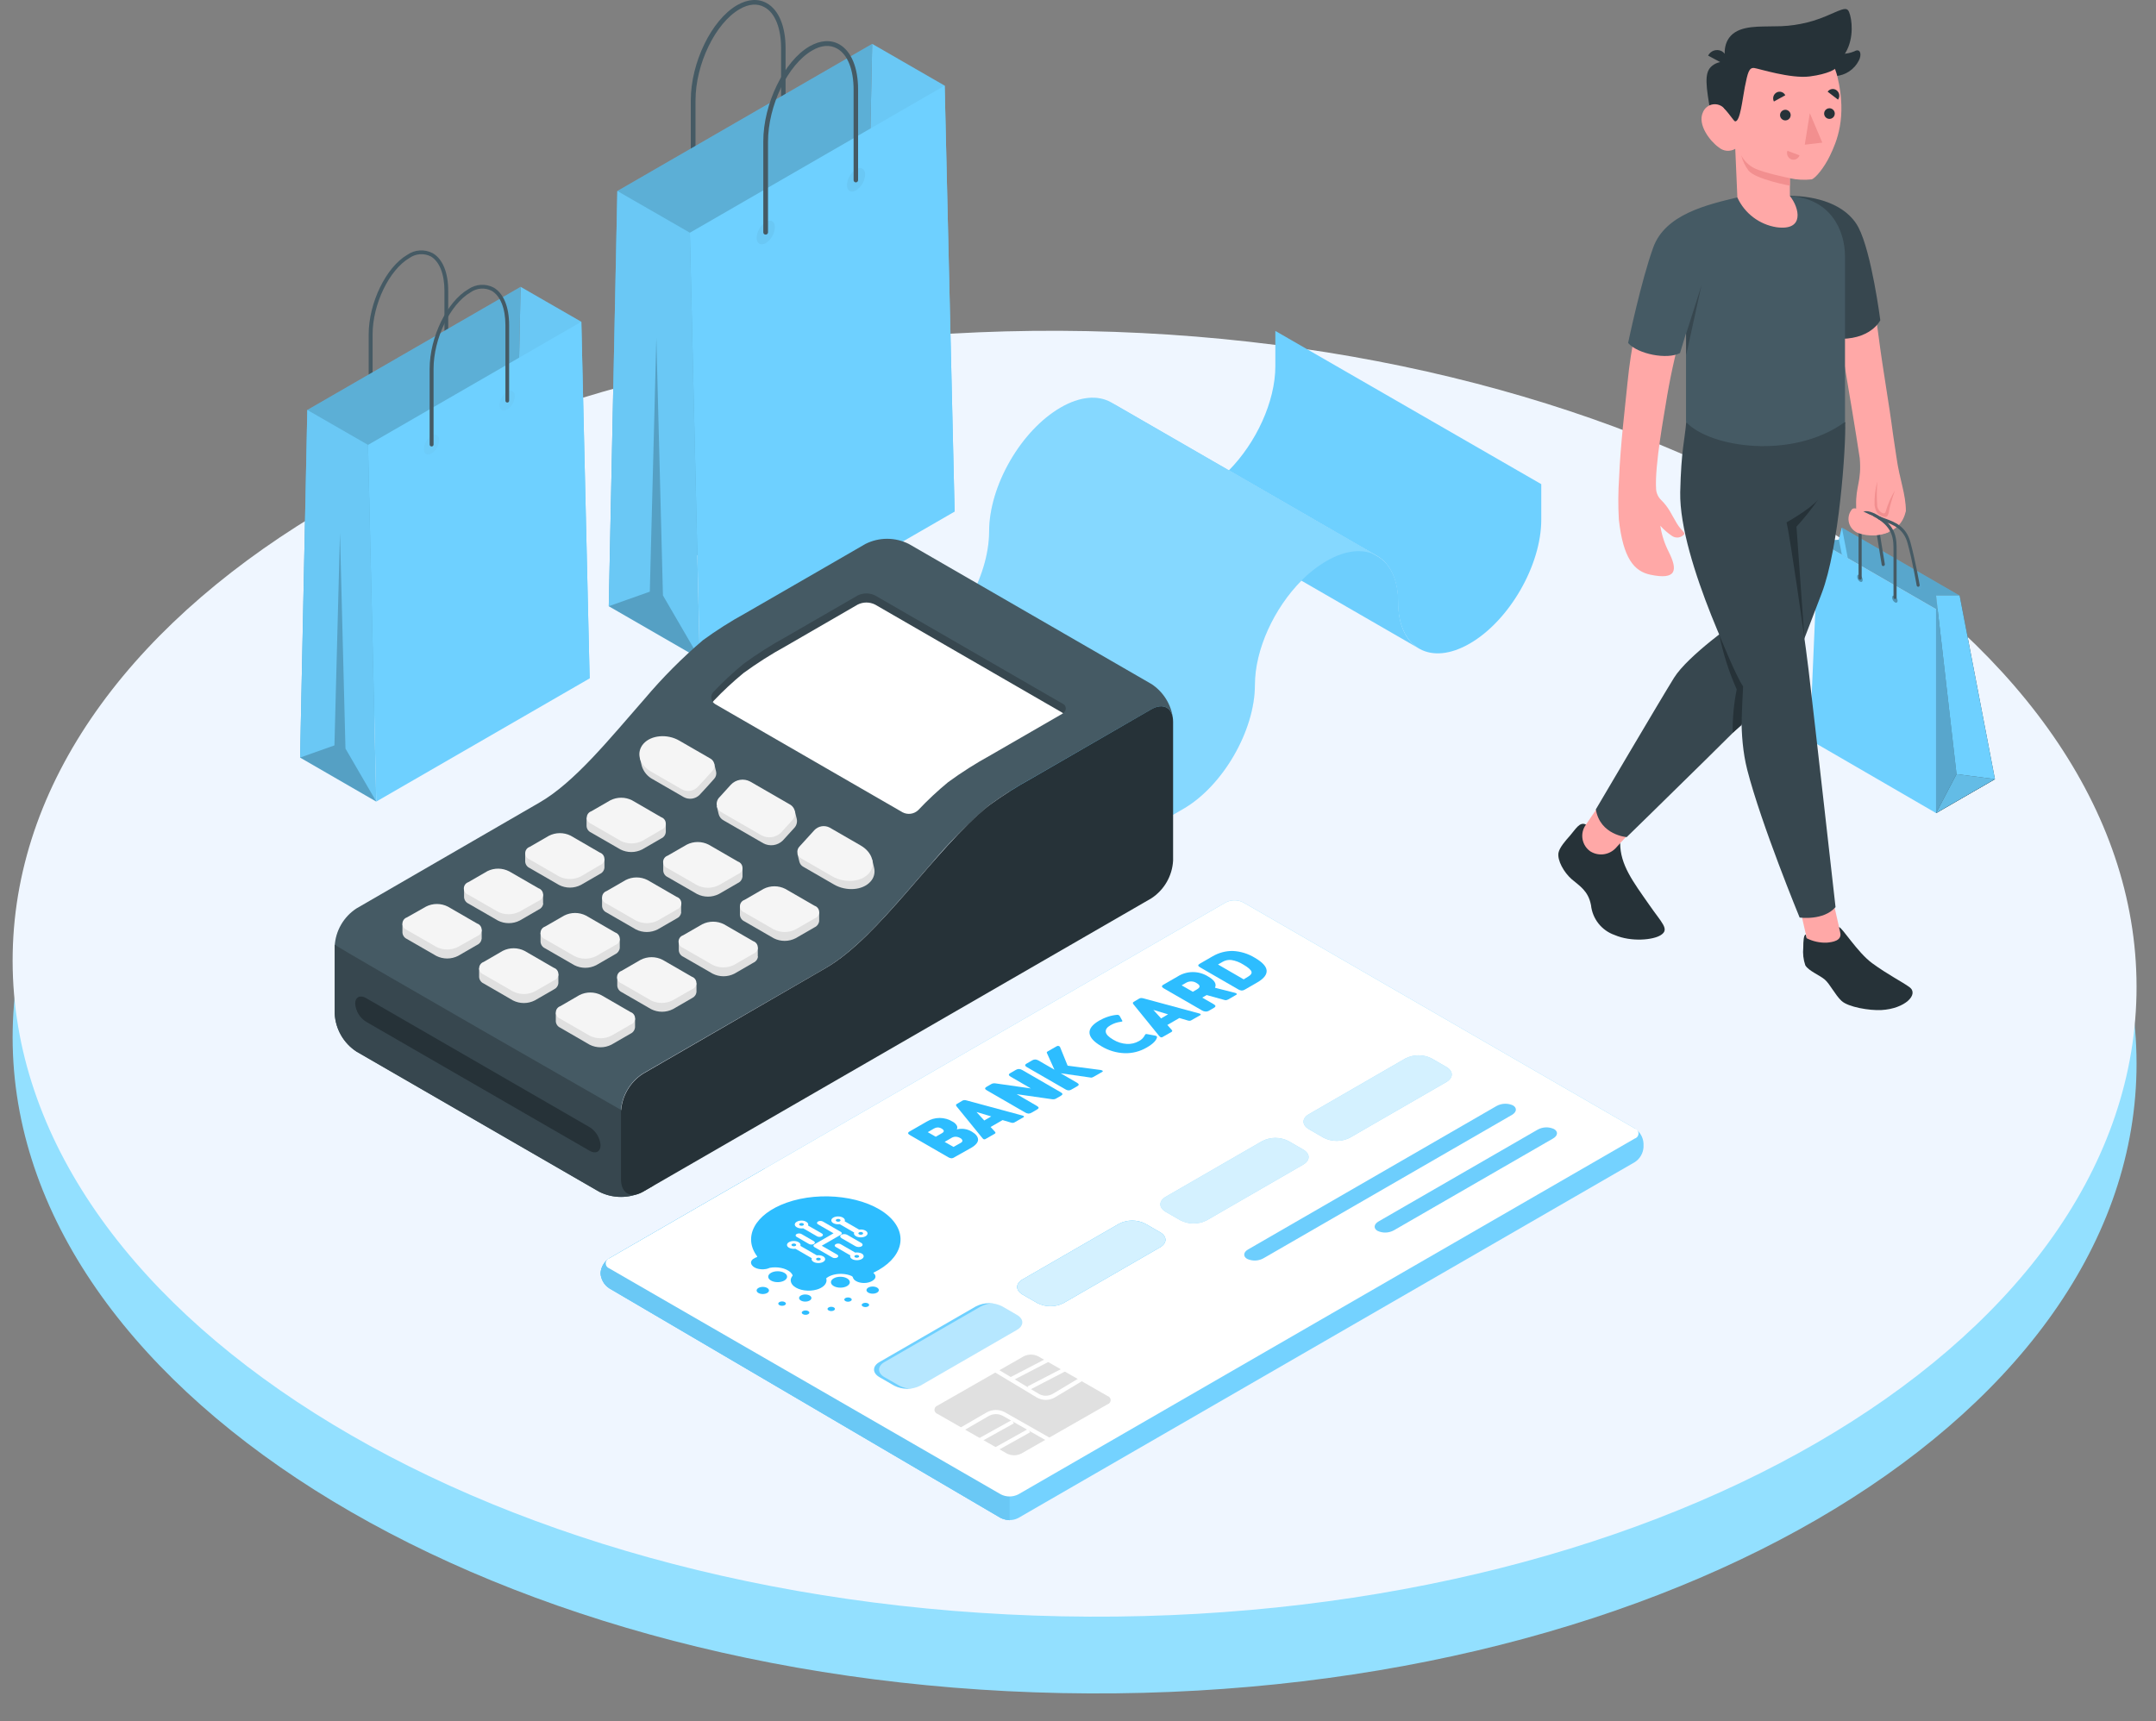 <svg width="273" height="218" viewBox="0 0 273 218" fill="none" xmlns="http://www.w3.org/2000/svg">
<rect x="0" y="0" width="273" height="218" fill="#808080" stroke="none"/>
<path d="M134.459 214.428C208.719 215.896 269.64 180.649 270.528 135.701C271.417 90.754 211.937 53.126 137.677 51.658C63.417 50.19 2.497 85.437 1.609 130.385C0.72 175.332 60.2 212.959 134.459 214.428Z" fill="#93E0FF"/>
<path d="M134.459 204.706C208.719 206.174 269.64 170.927 270.528 125.98C271.417 81.032 211.937 43.405 137.677 41.937C63.417 40.469 2.497 75.716 1.609 120.663C0.72 165.611 60.2 203.238 134.459 204.706Z" fill="#EFF6FF"/>
<path d="M87.756 24.47C87.681 24.47 87.609 24.441 87.555 24.388C87.501 24.336 87.47 24.265 87.469 24.19V12.715C87.469 7.927 90.102 2.515 93.334 0.653C94.685 -0.124 96.03 -0.214 97.12 0.417C98.618 1.278 99.473 3.356 99.473 6.11V17.515C99.474 17.552 99.467 17.589 99.453 17.623C99.439 17.658 99.419 17.689 99.392 17.715C99.366 17.741 99.335 17.762 99.301 17.776C99.266 17.79 99.229 17.796 99.192 17.796C99.155 17.796 99.118 17.79 99.083 17.776C99.048 17.762 99.016 17.742 98.99 17.716C98.963 17.689 98.942 17.658 98.927 17.624C98.913 17.589 98.905 17.552 98.905 17.515V6.129C98.905 3.579 98.153 1.667 96.834 0.927C95.915 0.398 94.806 0.481 93.646 1.163C90.573 2.942 88.068 8.131 88.068 12.734V24.209C88.066 24.247 88.056 24.284 88.038 24.318C88.021 24.352 87.997 24.382 87.968 24.407C87.939 24.431 87.905 24.449 87.868 24.46C87.832 24.471 87.793 24.474 87.756 24.47Z" fill="#455A64"/>
<path d="M120.875 64.798L119.619 10.847L110.439 5.556L109.349 58.149L120.875 64.798Z" fill="#6ED0FF"/>
<g opacity="0.2">
<path opacity="0.2" d="M120.875 64.798L119.619 10.847L110.439 5.556L109.349 58.149L120.875 64.798Z" fill="black"/>
</g>
<path d="M78.169 24.19L77.085 76.776L109.349 58.149L110.439 5.556L78.169 24.19Z" fill="#6ED0FF"/>
<g opacity="0.4">
<path opacity="0.4" d="M78.169 24.19L77.085 76.776L109.349 58.149L110.439 5.556L78.169 24.19Z" fill="black"/>
</g>
<path d="M87.355 29.474L88.604 83.425L120.874 64.798L119.618 10.847L87.355 29.474Z" fill="#6ED0FF"/>
<path d="M78.169 24.189L87.355 29.474L88.605 83.425L77.085 76.776L78.169 24.189Z" fill="#6ED0FF"/>
<g opacity="0.2">
<path opacity="0.2" d="M78.169 24.189L87.355 29.474L88.605 83.425L77.085 76.776L78.169 24.189Z" fill="black"/>
</g>
<path opacity="0.2" d="M88.605 83.425L83.944 75.412L83.109 42.785L82.281 74.934L77.085 76.776L88.605 83.425Z" fill="black"/>
<g opacity="0.2">
<path opacity="0.2" d="M96.962 28.123C96.626 28.341 96.347 28.636 96.146 28.983C95.946 29.329 95.83 29.718 95.808 30.118C95.808 30.851 96.324 31.157 96.962 30.794C97.302 30.572 97.585 30.271 97.785 29.917C97.986 29.563 98.099 29.167 98.115 28.76C98.115 28.027 97.599 27.721 96.962 28.123Z" fill="black"/>
</g>
<g opacity="0.2">
<path opacity="0.2" d="M108.399 21.436C108.063 21.654 107.784 21.949 107.584 22.296C107.383 22.642 107.267 23.031 107.245 23.431C107.245 24.17 107.761 24.47 108.399 24.107C108.733 23.887 109.011 23.593 109.211 23.246C109.41 22.899 109.525 22.511 109.546 22.111C109.546 21.372 109.036 21.072 108.399 21.436Z" fill="black"/>
</g>
<path d="M96.962 29.71C96.92 29.714 96.878 29.709 96.838 29.695C96.798 29.68 96.762 29.657 96.733 29.628C96.703 29.598 96.68 29.562 96.665 29.522C96.651 29.482 96.646 29.44 96.65 29.398V17.923C96.65 13.142 99.282 7.723 102.508 5.868C103.866 5.084 105.211 5.001 106.295 5.626C107.793 6.493 108.654 8.571 108.654 11.325V22.768C108.66 22.809 108.657 22.85 108.646 22.89C108.634 22.93 108.614 22.966 108.587 22.998C108.56 23.029 108.527 23.054 108.49 23.071C108.452 23.088 108.411 23.098 108.37 23.098C108.329 23.098 108.288 23.088 108.25 23.071C108.213 23.054 108.18 23.029 108.153 22.998C108.126 22.966 108.106 22.93 108.094 22.89C108.083 22.85 108.08 22.809 108.086 22.768V11.37C108.086 8.82 107.334 6.907 106.014 6.161C105.096 5.632 103.981 5.715 102.827 6.403C99.754 8.176 97.249 13.365 97.249 17.968V29.442C97.244 29.515 97.212 29.583 97.158 29.633C97.105 29.683 97.035 29.71 96.962 29.71Z" fill="#455A64"/>
<path d="M46.925 52.156C46.893 52.157 46.862 52.152 46.833 52.14C46.803 52.129 46.776 52.112 46.754 52.09C46.731 52.068 46.713 52.041 46.701 52.012C46.689 51.983 46.683 51.952 46.683 51.92V42.358C46.683 38.348 48.888 33.822 51.591 32.26C52.054 31.94 52.596 31.753 53.158 31.718C53.719 31.683 54.28 31.802 54.779 32.063C56.054 32.783 56.755 34.523 56.755 36.831V46.393C56.746 46.45 56.717 46.502 56.673 46.539C56.629 46.576 56.573 46.596 56.516 46.596C56.459 46.596 56.403 46.576 56.359 46.539C56.315 46.502 56.286 46.45 56.277 46.393V36.831C56.277 34.695 55.639 33.108 54.543 32.471C54.117 32.257 53.641 32.163 53.166 32.199C52.691 32.235 52.235 32.399 51.846 32.675C49.296 34.16 47.18 38.501 47.18 42.358V51.92C47.18 51.953 47.173 51.986 47.16 52.015C47.147 52.045 47.128 52.072 47.104 52.094C47.08 52.117 47.052 52.134 47.021 52.144C46.99 52.155 46.957 52.159 46.925 52.156Z" fill="#455A64"/>
<path d="M74.661 85.918L73.61 40.752L65.921 36.327L65.01 80.353L74.661 85.918Z" fill="#6ED0FF"/>
<g opacity="0.2">
<path opacity="0.2" d="M74.661 85.918L73.61 40.752L65.921 36.327L65.01 80.353L74.661 85.918Z" fill="black"/>
</g>
<path d="M38.912 51.92L38 95.946L65.011 80.353L65.922 36.327L38.912 51.92Z" fill="#6ED0FF"/>
<g opacity="0.4">
<path opacity="0.4" d="M38.912 51.92L38 95.946L65.011 80.353L65.922 36.327L38.912 51.92Z" fill="black"/>
</g>
<path d="M46.6 56.345L47.645 101.518L74.662 85.918L73.61 40.752L46.6 56.345Z" fill="#6ED0FF"/>
<path d="M38.912 51.92L46.6 56.345L47.645 101.518L38 95.946L38.912 51.92Z" fill="#6ED0FF"/>
<g opacity="0.2">
<path opacity="0.2" d="M38.912 51.92L46.6 56.345L47.645 101.518L38 95.946L38.912 51.92Z" fill="black"/>
</g>
<path opacity="0.2" d="M47.645 101.518L43.744 94.805L43.049 67.495L42.348 94.403L38 95.946L47.645 101.518Z" fill="black"/>
<g opacity="0.2">
<path opacity="0.2" d="M54.638 55.184C54.358 55.37 54.126 55.618 53.959 55.909C53.791 56.2 53.695 56.526 53.676 56.861C53.676 57.499 54.109 57.728 54.638 57.422C54.922 57.241 55.157 56.995 55.326 56.705C55.494 56.414 55.591 56.087 55.607 55.752C55.607 55.133 55.174 54.898 54.638 55.184Z" fill="#455A64"/>
</g>
<g opacity="0.2">
<path opacity="0.2" d="M64.215 49.619C63.934 49.802 63.701 50.049 63.533 50.339C63.366 50.629 63.27 50.955 63.252 51.289C63.252 51.927 63.685 52.156 64.215 51.857C64.496 51.675 64.73 51.428 64.897 51.138C65.064 50.847 65.16 50.521 65.177 50.187C65.177 49.562 64.776 49.313 64.215 49.619Z" fill="#455A64"/>
</g>
<path d="M54.638 56.542C54.576 56.541 54.517 56.515 54.473 56.471C54.429 56.428 54.404 56.368 54.402 56.306V46.712C54.402 42.709 56.602 38.182 59.311 36.621C59.774 36.3 60.315 36.112 60.877 36.076C61.438 36.04 61.999 36.158 62.498 36.417C63.773 37.143 64.468 38.884 64.468 41.185V50.748C64.469 50.779 64.464 50.81 64.452 50.839C64.441 50.868 64.423 50.894 64.401 50.916C64.379 50.938 64.353 50.956 64.324 50.967C64.295 50.979 64.264 50.984 64.233 50.983C64.17 50.983 64.11 50.959 64.066 50.914C64.022 50.87 63.997 50.81 63.997 50.748V41.185C63.997 39.056 63.359 37.468 62.256 36.831C61.832 36.614 61.357 36.519 60.883 36.555C60.408 36.591 59.952 36.757 59.566 37.035C57.016 38.52 54.9 42.862 54.9 46.712V56.306C54.899 56.339 54.891 56.372 54.878 56.402C54.864 56.432 54.844 56.459 54.82 56.481C54.795 56.503 54.767 56.52 54.735 56.53C54.704 56.541 54.671 56.545 54.638 56.542Z" fill="#455A64"/>
<path d="M179.575 82.074L164.798 73.544L146.138 62.771H146.094C144.417 61.84 143.372 59.794 143.372 56.867C143.372 54.062 142.415 52.067 140.866 51.085L153.616 58.442L155.631 59.602L174.264 70.357L174.469 70.478C176.069 71.434 177.057 73.455 177.057 76.305C177.057 79.154 178 81.099 179.575 82.074Z" fill="#6ED0FF"/>
<g opacity="0.1">
<path opacity="0.1" d="M179.575 82.074L164.798 73.544L146.138 62.771H146.094C144.417 61.84 143.372 59.794 143.372 56.867C143.372 54.062 142.415 52.067 140.866 51.085L153.616 58.442L155.631 59.602L174.264 70.357L174.469 70.478C176.069 71.434 177.057 73.455 177.057 76.305C177.057 79.154 178 81.099 179.575 82.074Z" fill="black"/>
</g>
<path d="M195.161 61.317V65.811C195.161 71.594 191.107 78.619 186.103 81.507C183.636 82.934 181.392 83.088 179.76 82.182L179.575 82.074C178 81.099 177.025 79.097 177.025 76.279C177.025 73.461 176.037 71.409 174.437 70.452L174.233 70.331L155.599 59.577C159.041 56.102 161.489 50.862 161.489 46.374V41.912L195.161 61.317Z" fill="#6ED0FF"/>
<path d="M174.244 70.331C172.612 69.471 170.419 69.636 167.971 71.045C166.802 71.732 165.73 72.573 164.784 73.544C161.341 77.012 158.9 82.252 158.9 86.74C158.9 92.522 154.839 99.548 149.835 102.442L140.77 107.676L107.116 88.238L116.181 83.005C121.186 80.117 125.247 73.085 125.247 67.303C125.247 61.521 129.301 54.496 134.312 51.608C136.772 50.186 139.01 50.033 140.642 50.932L140.859 51.053L153.609 58.41L155.623 59.57L174.244 70.331Z" fill="#6ED0FF"/>
<g opacity="0.4">
<path opacity="0.4" d="M174.244 70.331C172.612 69.471 170.419 69.636 167.971 71.045C166.802 71.732 165.73 72.573 164.784 73.544C161.341 77.012 158.9 82.252 158.9 86.74C158.9 92.522 154.839 99.548 149.835 102.442L140.77 107.676L107.116 88.238L116.181 83.005C121.186 80.117 125.247 73.085 125.247 67.303C125.247 61.521 129.301 54.496 134.312 51.608C136.772 50.186 139.01 50.033 140.642 50.932L140.859 51.053L153.609 58.41L155.623 59.57L174.244 70.331Z" fill="white"/>
</g>
<path d="M148.522 90.948C148.311 89.545 147.17 89.035 145.793 89.832L140.782 92.72L130.583 98.604C128.719 99.626 126.924 100.767 125.208 102.021C122.574 104.283 120.129 106.756 117.896 109.416C113.434 114.516 108.971 120.049 104.509 122.625L81.374 135.98C80.571 136.505 79.903 137.211 79.423 138.041C78.944 138.872 78.666 139.804 78.614 140.762V149.336C78.614 150.968 79.679 151.701 81.049 151.095C80.223 151.448 79.331 151.615 78.433 151.587C77.536 151.558 76.655 151.334 75.854 150.93L45.139 133.188C44.336 132.664 43.667 131.958 43.188 131.127C42.708 130.297 42.431 129.365 42.379 128.407V119.833C42.43 118.875 42.707 117.942 43.187 117.112C43.666 116.281 44.335 115.575 45.139 115.051L68.274 101.664C72.736 99.114 77.199 93.555 81.661 88.462C83.903 85.808 86.357 83.341 88.999 81.086C90.713 79.835 92.506 78.695 94.367 77.675L104.566 71.791L109.571 68.897C110.426 68.463 111.372 68.237 112.331 68.237C113.29 68.237 114.236 68.463 115.091 68.897L145.825 86.645C146.554 87.13 147.171 87.764 147.636 88.506C148.101 89.248 148.403 90.08 148.522 90.948Z" fill="#455A64"/>
<path d="M81.222 142.056C81.222 142.056 42.379 119.826 42.386 119.635C42.386 119.635 42.386 119.762 42.386 119.826V128.401C42.437 129.358 42.714 130.291 43.194 131.122C43.673 131.952 44.342 132.658 45.146 133.182L75.88 150.93C76.735 151.364 77.681 151.59 78.64 151.59C79.599 151.59 80.545 151.364 81.4 150.93L82.714 150.171L81.222 142.056Z" fill="#37474F"/>
<path d="M145.787 89.826L130.596 98.604C128.734 99.626 126.939 100.765 125.222 102.015C118.324 107.586 111.426 118.647 104.529 122.618L81.394 136.006C80.59 136.529 79.921 137.235 79.442 138.066C78.962 138.897 78.685 139.829 78.634 140.787V149.361C78.634 151.121 79.871 151.835 81.394 150.955L145.781 113.776C146.584 113.252 147.253 112.546 147.732 111.716C148.212 110.885 148.489 109.953 148.541 108.995V91.419C148.554 89.66 147.317 88.946 145.787 89.826Z" fill="#263238"/>
<path d="M125.419 95.614C123.556 96.636 121.761 97.777 120.045 99.031C118.717 100.127 117.459 101.304 116.278 102.557C116.019 102.806 115.688 102.968 115.333 103.02C114.977 103.071 114.614 103.009 114.295 102.843L90.599 89.163C90.46 89.095 90.339 88.993 90.247 88.868C90.155 88.742 90.095 88.596 90.073 88.442C90.05 88.288 90.065 88.132 90.117 87.985C90.169 87.838 90.256 87.706 90.37 87.601C91.556 86.349 92.818 85.171 94.15 84.076C95.864 82.824 97.657 81.685 99.518 80.665C102.419 78.982 105.67 77.101 108.602 75.418C108.945 75.246 109.324 75.156 109.708 75.156C110.092 75.156 110.471 75.246 110.814 75.418L134.504 89.093C134.636 89.139 134.75 89.225 134.831 89.34C134.912 89.454 134.955 89.59 134.955 89.73C134.955 89.87 134.912 90.007 134.831 90.121C134.75 90.235 134.636 90.321 134.504 90.368L125.419 95.614Z" fill="#37474F"/>
<path d="M110.813 76.572C110.47 76.399 110.091 76.309 109.707 76.309C109.323 76.309 108.944 76.399 108.601 76.572L99.517 81.825C97.656 82.845 95.863 83.985 94.149 85.236C92.819 86.331 91.556 87.506 90.369 88.755L90.254 88.901C90.349 89.022 90.466 89.124 90.598 89.201L114.294 102.882C114.613 103.048 114.976 103.109 115.331 103.058C115.687 103.006 116.018 102.844 116.276 102.595C117.458 101.342 118.716 100.165 120.044 99.069C121.759 97.815 123.555 96.674 125.418 95.653L134.502 90.406L134.611 90.329L134.502 90.253L110.813 76.572Z" fill="white"/>
<path d="M76.046 145.045C76.046 145.874 75.409 146.187 74.663 145.747L46.352 129.401C45.958 129.154 45.628 128.817 45.389 128.419C45.149 128.02 45.008 127.57 44.975 127.106C44.975 126.278 45.612 125.965 46.352 126.405L74.663 142.757C75.057 143.003 75.387 143.338 75.628 143.736C75.868 144.134 76.011 144.582 76.046 145.045Z" fill="#263238"/>
<path d="M86.245 115.523V114.388L84.932 114.293L81.987 112.578C81.559 112.361 81.086 112.248 80.606 112.248C80.127 112.248 79.654 112.361 79.226 112.578L77.237 113.725L76.236 113.649V114.752C76.246 114.927 76.305 115.096 76.405 115.24C76.505 115.384 76.643 115.497 76.804 115.568L80.514 117.71C80.942 117.926 81.415 118.039 81.894 118.039C82.374 118.039 82.847 117.926 83.274 117.71L85.697 116.314C85.851 116.244 85.985 116.134 86.085 115.997C86.184 115.859 86.246 115.698 86.264 115.53L86.245 115.523Z" fill="#E0E0E0"/>
<path d="M81.987 111.456L85.703 113.598C85.87 113.654 86.014 113.762 86.117 113.905C86.219 114.048 86.275 114.219 86.275 114.395C86.275 114.571 86.219 114.742 86.117 114.885C86.014 115.028 85.87 115.135 85.703 115.192L83.281 116.588C82.853 116.805 82.38 116.917 81.901 116.917C81.421 116.917 80.948 116.805 80.521 116.588L76.81 114.446C76.644 114.389 76.499 114.282 76.397 114.139C76.294 113.996 76.239 113.825 76.239 113.649C76.239 113.473 76.294 113.302 76.397 113.159C76.499 113.016 76.644 112.909 76.81 112.852L79.227 111.456C79.654 111.239 80.127 111.126 80.607 111.126C81.086 111.126 81.559 111.239 81.987 111.456Z" fill="#F5F5F5"/>
<path d="M76.536 109.9V108.766L75.223 108.67L72.252 106.955C71.824 106.738 71.352 106.626 70.872 106.626C70.392 106.626 69.92 106.738 69.492 106.955L67.503 108.103L66.502 108.033V109.129C66.514 109.304 66.574 109.471 66.676 109.614C66.777 109.757 66.915 109.869 67.076 109.939L70.786 112.081C71.213 112.3 71.686 112.415 72.166 112.415C72.646 112.415 73.119 112.3 73.546 112.081L75.962 110.685C76.119 110.616 76.255 110.508 76.355 110.37C76.456 110.232 76.519 110.07 76.536 109.9Z" fill="#E0E0E0"/>
<path d="M72.251 105.833L75.962 107.982C76.128 108.038 76.273 108.145 76.375 108.288C76.478 108.431 76.533 108.603 76.533 108.778C76.533 108.954 76.478 109.126 76.375 109.269C76.273 109.412 76.128 109.519 75.962 109.575L73.546 110.997C73.118 111.214 72.645 111.327 72.165 111.327C71.686 111.327 71.213 111.214 70.785 110.997L67.075 108.849C66.909 108.792 66.764 108.685 66.661 108.542C66.559 108.399 66.504 108.228 66.504 108.052C66.504 107.876 66.559 107.704 66.661 107.562C66.764 107.419 66.909 107.311 67.075 107.255L69.491 105.859C69.917 105.638 70.389 105.521 70.868 105.516C71.348 105.512 71.822 105.62 72.251 105.833Z" fill="#F5F5F5"/>
<path d="M95.953 121.127V119.992L94.678 119.896L91.701 118.181C91.274 117.965 90.801 117.852 90.321 117.852C89.842 117.852 89.369 117.965 88.941 118.181L86.958 119.329L85.951 119.252V120.355C85.962 120.53 86.02 120.699 86.121 120.843C86.221 120.987 86.358 121.1 86.519 121.171L90.235 123.313C90.663 123.53 91.136 123.643 91.615 123.643C92.095 123.643 92.568 123.53 92.996 123.313L95.412 121.917C95.567 121.848 95.701 121.739 95.801 121.602C95.901 121.464 95.962 121.302 95.979 121.133L95.953 121.127Z" fill="#E0E0E0"/>
<path d="M91.675 117.06L95.385 119.201C95.552 119.258 95.696 119.365 95.799 119.508C95.901 119.651 95.956 119.822 95.956 119.998C95.956 120.174 95.901 120.346 95.799 120.489C95.696 120.631 95.552 120.739 95.385 120.795L92.969 122.191C92.541 122.408 92.068 122.521 91.589 122.521C91.109 122.521 90.636 122.408 90.209 122.191L86.492 120.049C86.326 119.993 86.181 119.886 86.078 119.743C85.976 119.6 85.921 119.428 85.921 119.252C85.921 119.077 85.976 118.905 86.078 118.762C86.181 118.619 86.326 118.512 86.492 118.456L88.915 117.06C89.342 116.843 89.815 116.73 90.295 116.73C90.774 116.73 91.247 116.843 91.675 117.06Z" fill="#F5F5F5"/>
<path d="M94.016 111.042V109.907L92.702 109.811L89.732 108.096C89.304 107.88 88.831 107.767 88.352 107.767C87.872 107.767 87.399 107.88 86.971 108.096L84.982 109.244L83.981 109.167V110.27C83.992 110.445 84.051 110.614 84.151 110.758C84.251 110.902 84.388 111.015 84.549 111.086L88.265 113.228C88.693 113.445 89.166 113.558 89.646 113.558C90.125 113.558 90.598 113.445 91.026 113.228L93.442 111.832C93.597 111.762 93.731 111.653 93.832 111.515C93.932 111.378 93.996 111.217 94.016 111.048V111.042Z" fill="#E0E0E0"/>
<path d="M89.733 106.974L93.443 109.116C93.609 109.173 93.754 109.28 93.856 109.423C93.959 109.566 94.014 109.737 94.014 109.913C94.014 110.089 93.959 110.26 93.856 110.403C93.754 110.546 93.609 110.654 93.443 110.71L91.027 112.106C90.599 112.323 90.126 112.436 89.646 112.436C89.167 112.436 88.694 112.323 88.266 112.106L84.537 109.964C84.37 109.908 84.226 109.8 84.123 109.658C84.021 109.515 83.966 109.343 83.966 109.167C83.966 108.991 84.021 108.82 84.123 108.677C84.226 108.534 84.37 108.427 84.537 108.37L86.959 106.974C87.389 106.755 87.864 106.641 88.346 106.641C88.828 106.641 89.303 106.755 89.733 106.974Z" fill="#F5F5F5"/>
<path d="M84.308 105.419V104.284L82.994 104.188L80.024 102.474C79.596 102.257 79.123 102.144 78.644 102.144C78.164 102.144 77.691 102.257 77.263 102.474L75.274 103.621L74.273 103.551V104.622C74.283 104.797 74.342 104.966 74.442 105.11C74.542 105.254 74.68 105.368 74.841 105.438L78.557 107.58C78.985 107.797 79.458 107.91 79.938 107.91C80.417 107.91 80.89 107.797 81.318 107.58L83.734 106.184C83.89 106.115 84.024 106.007 84.124 105.869C84.224 105.731 84.285 105.569 84.301 105.4L84.308 105.419Z" fill="#E0E0E0"/>
<path d="M80.022 101.352L83.732 103.5C83.899 103.557 84.043 103.664 84.146 103.807C84.248 103.95 84.303 104.121 84.303 104.297C84.303 104.473 84.248 104.644 84.146 104.787C84.043 104.93 83.899 105.037 83.732 105.094L81.348 106.49C80.92 106.707 80.447 106.82 79.968 106.82C79.488 106.82 79.015 106.707 78.588 106.49L74.871 104.341C74.704 104.285 74.56 104.178 74.457 104.035C74.355 103.892 74.3 103.72 74.3 103.545C74.3 103.369 74.355 103.197 74.457 103.054C74.56 102.912 74.704 102.804 74.871 102.748L77.293 101.352C77.717 101.14 78.184 101.03 78.658 101.03C79.131 101.03 79.598 101.14 80.022 101.352Z" fill="#F5F5F5"/>
<path d="M103.726 116.645V115.51L102.412 115.415L99.442 113.7C99.014 113.483 98.541 113.37 98.061 113.37C97.582 113.37 97.109 113.483 96.681 113.7L94.692 114.847L93.691 114.771V115.874C93.704 116.049 93.764 116.218 93.865 116.361C93.966 116.505 94.105 116.619 94.265 116.69L97.975 118.832C98.403 119.048 98.876 119.161 99.356 119.161C99.835 119.161 100.308 119.048 100.736 118.832L103.158 117.436C103.313 117.366 103.446 117.256 103.546 117.119C103.645 116.981 103.707 116.82 103.726 116.651V116.645Z" fill="#E0E0E0"/>
<path d="M99.441 112.578L103.157 114.72C103.324 114.776 103.469 114.884 103.571 115.027C103.674 115.17 103.729 115.341 103.729 115.517C103.729 115.693 103.674 115.864 103.571 116.007C103.469 116.15 103.324 116.257 103.157 116.314L100.735 117.71C100.307 117.926 99.834 118.039 99.355 118.039C98.875 118.039 98.403 117.926 97.975 117.71L94.264 115.568C94.098 115.511 93.953 115.404 93.851 115.261C93.748 115.118 93.693 114.947 93.693 114.771C93.693 114.595 93.748 114.424 93.851 114.281C93.953 114.138 94.098 114.031 94.264 113.974L96.681 112.578C97.108 112.361 97.581 112.248 98.061 112.248C98.54 112.248 99.013 112.361 99.441 112.578Z" fill="#F5F5F5"/>
<path d="M78.48 120.024V118.889L77.166 118.793L74.195 117.079C73.769 116.859 73.296 116.744 72.815 116.744C72.335 116.744 71.862 116.859 71.435 117.079L69.446 118.226L68.445 118.15V119.284C68.457 119.459 68.516 119.627 68.616 119.771C68.716 119.914 68.853 120.028 69.013 120.1L72.729 122.242C73.157 122.459 73.63 122.572 74.109 122.572C74.589 122.572 75.062 122.459 75.49 122.242L77.906 120.846C78.061 120.776 78.195 120.667 78.296 120.53C78.396 120.392 78.46 120.231 78.48 120.062V120.024Z" fill="#E0E0E0"/>
<path d="M74.196 115.957L77.906 118.099C78.073 118.155 78.218 118.262 78.32 118.405C78.422 118.548 78.478 118.72 78.478 118.895C78.478 119.071 78.422 119.243 78.32 119.386C78.218 119.529 78.073 119.636 77.906 119.692L75.49 121.088C75.063 121.305 74.59 121.418 74.11 121.418C73.631 121.418 73.158 121.305 72.73 121.088L69.013 118.946C68.847 118.89 68.702 118.783 68.6 118.64C68.498 118.497 68.442 118.325 68.442 118.15C68.442 117.974 68.498 117.802 68.6 117.659C68.702 117.516 68.847 117.409 69.013 117.353L71.436 115.957C71.864 115.74 72.337 115.627 72.816 115.627C73.296 115.627 73.769 115.74 74.196 115.957Z" fill="#F5F5F5"/>
<path d="M68.764 114.401V113.266L67.489 113.171L64.512 111.456C64.084 111.239 63.611 111.126 63.132 111.126C62.652 111.126 62.179 111.239 61.752 111.456L59.769 112.603L58.762 112.527V113.63C58.772 113.805 58.831 113.973 58.931 114.117C59.031 114.261 59.169 114.375 59.329 114.446L63.046 116.588C63.474 116.805 63.946 116.917 64.426 116.917C64.905 116.917 65.378 116.805 65.806 116.588L68.222 115.192C68.377 115.123 68.512 115.014 68.612 114.876C68.711 114.738 68.773 114.577 68.79 114.408L68.764 114.401Z" fill="#E0E0E0"/>
<path d="M64.481 110.359L68.198 112.501C68.364 112.558 68.509 112.665 68.611 112.808C68.714 112.951 68.769 113.122 68.769 113.298C68.769 113.474 68.714 113.646 68.611 113.788C68.509 113.931 68.364 114.039 68.198 114.095L65.781 115.459C65.354 115.676 64.881 115.789 64.401 115.789C63.922 115.789 63.449 115.676 63.021 115.459L59.304 113.317C59.138 113.261 58.993 113.154 58.891 113.011C58.788 112.868 58.733 112.696 58.733 112.521C58.733 112.345 58.788 112.173 58.891 112.03C58.993 111.887 59.138 111.78 59.304 111.724L61.721 110.328C62.151 110.116 62.625 110.008 63.105 110.014C63.584 110.019 64.056 110.138 64.481 110.359Z" fill="#F5F5F5"/>
<path d="M88.19 125.659V124.525L86.877 124.429L83.9 122.682C83.473 122.462 82.999 122.348 82.519 122.348C82.039 122.348 81.566 122.462 81.139 122.682L79.15 123.83L78.162 123.747V124.85C78.175 125.025 78.236 125.193 78.337 125.337C78.438 125.48 78.576 125.594 78.736 125.666L82.446 127.808C82.874 128.024 83.347 128.137 83.826 128.137C84.306 128.137 84.779 128.024 85.206 127.808L87.623 126.412C87.778 126.341 87.912 126.232 88.012 126.095C88.113 125.957 88.176 125.796 88.196 125.627L88.19 125.659Z" fill="#E0E0E0"/>
<path d="M83.9 121.56L87.61 123.702C87.776 123.759 87.921 123.866 88.023 124.009C88.126 124.152 88.181 124.323 88.181 124.499C88.181 124.675 88.126 124.846 88.023 124.989C87.921 125.132 87.776 125.239 87.61 125.296L85.174 126.692C84.747 126.909 84.274 127.022 83.794 127.022C83.315 127.022 82.842 126.909 82.414 126.692L78.704 124.55C78.537 124.494 78.393 124.386 78.29 124.243C78.188 124.1 78.133 123.929 78.133 123.753C78.133 123.577 78.188 123.406 78.29 123.263C78.393 123.12 78.537 123.013 78.704 122.956L81.12 121.56C81.55 121.34 82.027 121.226 82.51 121.226C82.993 121.226 83.469 121.34 83.9 121.56Z" fill="#F5F5F5"/>
<path d="M70.703 124.499V123.364L69.39 123.269L66.419 121.547C65.991 121.331 65.519 121.218 65.039 121.218C64.559 121.218 64.087 121.331 63.659 121.547L61.67 122.695L60.669 122.625V123.747C60.681 123.921 60.741 124.089 60.843 124.232C60.944 124.375 61.082 124.487 61.243 124.556L64.953 126.705C65.381 126.922 65.853 127.034 66.333 127.034C66.813 127.034 67.285 126.922 67.713 126.705L70.136 125.309C70.291 125.238 70.425 125.128 70.525 124.989C70.625 124.851 70.686 124.688 70.703 124.518V124.499Z" fill="#E0E0E0"/>
<path d="M66.419 120.425L70.136 122.574C70.302 122.63 70.447 122.738 70.55 122.88C70.652 123.023 70.707 123.195 70.707 123.371C70.707 123.547 70.652 123.718 70.55 123.861C70.447 124.004 70.302 124.111 70.136 124.168L67.713 125.564C67.286 125.78 66.813 125.893 66.333 125.893C65.854 125.893 65.381 125.78 64.953 125.564L61.243 123.422C61.077 123.365 60.932 123.258 60.829 123.115C60.727 122.972 60.672 122.801 60.672 122.625C60.672 122.449 60.727 122.278 60.829 122.135C60.932 121.992 61.077 121.884 61.243 121.828L63.659 120.425C64.087 120.209 64.56 120.096 65.039 120.096C65.519 120.096 65.992 120.209 66.419 120.425Z" fill="#F5F5F5"/>
<path d="M60.993 118.876V117.742L59.68 117.646L56.709 115.931C56.281 115.714 55.809 115.601 55.329 115.601C54.849 115.601 54.377 115.714 53.949 115.931L51.96 117.079L50.959 117.002V118.105C50.97 118.28 51.028 118.449 51.128 118.592C51.228 118.736 51.366 118.85 51.526 118.921L55.243 121.063C55.671 121.28 56.144 121.393 56.623 121.393C57.103 121.393 57.575 121.28 58.003 121.063L60.419 119.667C60.575 119.597 60.709 119.488 60.809 119.35C60.91 119.213 60.973 119.052 60.993 118.883V118.876Z" fill="#E0E0E0"/>
<path d="M56.71 114.822L60.42 116.964C60.587 117.02 60.731 117.128 60.834 117.271C60.936 117.413 60.991 117.585 60.991 117.761C60.991 117.937 60.936 118.108 60.834 118.251C60.731 118.394 60.587 118.501 60.42 118.558L58.004 119.922C57.576 120.139 57.103 120.252 56.624 120.252C56.144 120.252 55.672 120.139 55.244 119.922L51.527 117.78C51.361 117.723 51.216 117.616 51.114 117.473C51.011 117.33 50.956 117.159 50.956 116.983C50.956 116.807 51.011 116.636 51.114 116.493C51.216 116.35 51.361 116.243 51.527 116.186L53.937 114.822C54.366 114.603 54.842 114.489 55.323 114.489C55.805 114.489 56.281 114.603 56.71 114.822Z" fill="#F5F5F5"/>
<path d="M80.412 130.122V128.987L79.105 128.891L76.128 127.17C75.7 126.953 75.228 126.84 74.748 126.84C74.268 126.84 73.796 126.953 73.368 127.17L71.379 128.318L70.378 128.248V129.35C70.389 129.524 70.448 129.692 70.548 129.835C70.648 129.978 70.785 130.09 70.945 130.16L74.656 132.308C75.083 132.525 75.556 132.638 76.036 132.638C76.515 132.638 76.988 132.525 77.416 132.308L79.838 130.912C79.995 130.843 80.129 130.733 80.229 130.594C80.329 130.455 80.39 130.292 80.406 130.122H80.412Z" fill="#E0E0E0"/>
<path d="M76.127 126.029L79.844 128.177C80.01 128.234 80.155 128.341 80.258 128.484C80.36 128.627 80.415 128.798 80.415 128.974C80.415 129.15 80.36 129.322 80.258 129.464C80.155 129.607 80.01 129.715 79.844 129.771L77.421 131.167C76.994 131.384 76.521 131.497 76.041 131.497C75.562 131.497 75.089 131.384 74.661 131.167L70.951 129.025C70.784 128.969 70.64 128.862 70.537 128.719C70.435 128.576 70.38 128.404 70.38 128.228C70.38 128.053 70.435 127.881 70.537 127.738C70.64 127.595 70.784 127.488 70.951 127.432L73.367 126.029C73.795 125.812 74.268 125.699 74.747 125.699C75.227 125.699 75.7 125.812 76.127 126.029Z" fill="#F5F5F5"/>
<path d="M90.668 97.686L90.432 96.711L89.45 96.628L86.263 94.773C84.739 93.893 82.718 94.078 81.737 95.162C81.528 95.389 81.375 95.662 81.29 95.959H81.01L81.258 96.991C81.369 97.358 81.551 97.698 81.796 97.993C82.04 98.287 82.341 98.53 82.68 98.706L86.594 100.963C86.912 101.133 87.276 101.197 87.633 101.145C87.989 101.093 88.32 100.929 88.577 100.676C89.193 100.017 89.811 99.337 90.432 98.636C90.548 98.51 90.63 98.357 90.671 98.191C90.712 98.025 90.711 97.852 90.668 97.686Z" fill="#E0E0E0"/>
<path d="M86.347 99.975L82.433 97.718C80.91 96.838 80.521 95.27 81.483 94.186C82.446 93.103 84.486 92.911 86.01 93.797L89.924 96.054C90.063 96.126 90.184 96.23 90.276 96.357C90.368 96.484 90.429 96.631 90.454 96.785C90.48 96.94 90.469 97.099 90.422 97.249C90.375 97.398 90.294 97.535 90.185 97.648C89.565 98.349 88.946 99.029 88.33 99.688C88.074 99.942 87.743 100.107 87.386 100.158C87.029 100.21 86.665 100.146 86.347 99.975Z" fill="#F5F5F5"/>
<path d="M110.673 109.862L110.437 108.874H110.157C109.89 108.556 109.569 108.288 109.207 108.084L105.299 105.827C104.984 105.658 104.623 105.598 104.27 105.656C103.917 105.713 103.593 105.885 103.349 106.146C102.711 106.828 102.131 107.503 101.525 108.154L100.971 108.109L101.219 109.135C101.253 109.27 101.313 109.396 101.398 109.506C101.482 109.615 101.589 109.706 101.71 109.773L105.618 112.03C107.142 112.909 109.207 112.769 110.195 111.685C110.426 111.449 110.591 111.156 110.675 110.837C110.758 110.517 110.758 110.182 110.673 109.862Z" fill="#E0E0E0"/>
<path d="M105.401 110.997L101.493 108.74C101.355 108.671 101.235 108.569 101.144 108.444C101.053 108.318 100.994 108.172 100.971 108.019C100.949 107.866 100.963 107.709 101.014 107.563C101.065 107.417 101.151 107.285 101.264 107.178C101.88 106.515 102.498 105.835 103.119 105.138C103.364 104.878 103.688 104.706 104.04 104.648C104.393 104.591 104.755 104.651 105.069 104.82L108.977 107.076C110.507 107.956 110.96 109.569 109.978 110.653C108.996 111.736 106.931 111.864 105.401 110.997Z" fill="#F5F5F5"/>
<path d="M100.881 103.679L100.645 102.716L99.9 102.665L95.214 99.962C94.821 99.752 94.37 99.677 93.93 99.748C93.49 99.82 93.085 100.034 92.779 100.357C92.3 100.893 91.829 101.415 91.351 101.932C91.307 101.984 91.266 102.04 91.23 102.098H90.758L91 103.105C91.043 103.276 91.122 103.437 91.232 103.576C91.342 103.714 91.48 103.828 91.638 103.908L96.655 106.802C97.051 107.015 97.505 107.095 97.95 107.031C98.395 106.967 98.808 106.761 99.128 106.445C99.606 105.935 100.084 105.406 100.556 104.877C100.708 104.722 100.818 104.53 100.874 104.32C100.931 104.11 100.934 103.889 100.881 103.679Z" fill="#E0E0E0"/>
<path d="M100.328 103.87C99.856 104.399 99.378 104.928 98.906 105.438C98.585 105.754 98.171 105.959 97.725 106.023C97.279 106.087 96.824 106.007 96.426 105.795L91.409 102.901C91.236 102.814 91.087 102.687 90.974 102.53C90.861 102.373 90.787 102.191 90.759 102C90.731 101.809 90.749 101.613 90.812 101.431C90.876 101.248 90.982 101.083 91.122 100.95C91.6 100.434 92.072 99.911 92.55 99.375C92.857 99.052 93.261 98.838 93.701 98.766C94.141 98.695 94.592 98.77 94.985 98.98L100.003 101.874C100.175 101.967 100.323 102.098 100.436 102.257C100.55 102.416 100.625 102.599 100.657 102.792C100.688 102.985 100.675 103.182 100.618 103.369C100.561 103.556 100.461 103.727 100.328 103.87Z" fill="#F5F5F5"/>
<path d="M245.153 77.153L230.242 68.54L229.158 93.702L245.153 102.977V77.153Z" fill="#6ED0FF"/>
<path d="M245.152 102.977L252.605 98.674L248.136 75.431L245.152 77.153V102.977Z" fill="#37474F"/>
<path d="M252.605 98.674L247.741 98.043L245.152 102.977L252.605 98.674Z" fill="#37474F"/>
<path d="M252.605 98.674L247.741 98.043L245.152 102.977L252.605 98.674Z" fill="#37474F"/>
<path d="M252.605 98.674L247.741 98.043L245.152 102.977L252.605 98.674Z" fill="#6ED0FF"/>
<path opacity="0.1" d="M252.605 98.674L247.741 98.043L245.152 102.977L252.605 98.674Z" fill="black"/>
<path d="M247.741 98.043L245.152 75.431V77.153V102.977L247.741 98.043Z" fill="#6ED0FF"/>
<path opacity="0.2" d="M247.741 98.043L245.152 75.431V77.153V102.977L247.741 98.043Z" fill="black"/>
<path d="M230.242 68.54L232.85 68.349L233.226 66.819L248.137 75.431H245.153V77.153L230.242 68.54Z" fill="#6ED0FF"/>
<path opacity="0.2" d="M230.242 68.54L232.85 68.349L233.226 66.819L248.137 75.431H245.153V77.153L230.242 68.54Z" fill="black"/>
<path d="M240.283 76.082C240.283 76.298 240.123 76.394 239.932 76.279C239.832 76.213 239.748 76.125 239.688 76.021C239.629 75.916 239.594 75.8 239.588 75.68C239.588 75.457 239.741 75.368 239.932 75.476C240.034 75.542 240.119 75.631 240.18 75.737C240.241 75.842 240.276 75.96 240.283 76.082Z" fill="#6ED0FF"/>
<path opacity="0.3" d="M240.283 76.082C240.283 76.298 240.123 76.394 239.932 76.279C239.832 76.213 239.748 76.125 239.688 76.021C239.629 75.916 239.594 75.8 239.588 75.68C239.588 75.457 239.741 75.368 239.932 75.476C240.034 75.542 240.119 75.631 240.18 75.737C240.241 75.842 240.276 75.96 240.283 76.082Z" fill="black"/>
<path d="M235.858 73.455C235.858 73.678 235.699 73.767 235.507 73.659C235.402 73.589 235.315 73.495 235.255 73.384C235.195 73.272 235.163 73.148 235.163 73.022C235.163 72.805 235.316 72.709 235.507 72.824C235.613 72.892 235.7 72.986 235.761 73.096C235.822 73.206 235.855 73.329 235.858 73.455Z" fill="#6ED0FF"/>
<path opacity="0.3" d="M235.858 73.455C235.858 73.678 235.699 73.767 235.507 73.659C235.402 73.589 235.315 73.495 235.255 73.384C235.195 73.272 235.163 73.148 235.163 73.022C235.163 72.805 235.316 72.709 235.507 72.824C235.613 72.892 235.7 72.986 235.761 73.096C235.822 73.206 235.855 73.329 235.858 73.455Z" fill="black"/>
<g style="mix-blend-mode:multiply">
<path d="M243.272 74.316C243.272 74.539 243.113 74.628 242.921 74.52C242.82 74.453 242.736 74.364 242.676 74.258C242.616 74.153 242.582 74.035 242.577 73.914C242.577 73.697 242.73 73.608 242.921 73.716C243.023 73.782 243.107 73.87 243.168 73.974C243.229 74.078 243.264 74.195 243.272 74.316Z" fill="#6ED0FF"/>
</g>
<g style="mix-blend-mode:multiply" opacity="0.2">
<path d="M243.272 74.316C243.272 74.539 243.113 74.628 242.921 74.52C242.82 74.453 242.736 74.364 242.676 74.258C242.616 74.153 242.582 74.035 242.577 73.914C242.577 73.697 242.73 73.608 242.921 73.716C243.023 73.782 243.107 73.87 243.168 73.974C243.229 74.078 243.264 74.195 243.272 74.316Z" fill="black"/>
</g>
<g style="mix-blend-mode:multiply">
<path d="M238.811 71.695C238.811 71.919 238.652 72.008 238.46 71.9C238.359 71.833 238.275 71.743 238.215 71.638C238.156 71.533 238.122 71.415 238.116 71.294C238.116 71.077 238.269 70.981 238.46 71.096C238.562 71.162 238.646 71.25 238.707 71.354C238.768 71.458 238.804 71.575 238.811 71.695Z" fill="#6ED0FF"/>
</g>
<g style="mix-blend-mode:multiply" opacity="0.2">
<path d="M238.811 71.695C238.811 71.919 238.652 72.008 238.46 71.9C238.359 71.833 238.275 71.743 238.215 71.638C238.156 71.533 238.122 71.415 238.116 71.294C238.116 71.077 238.269 70.981 238.46 71.096C238.562 71.162 238.646 71.25 238.707 71.354C238.768 71.458 238.804 71.575 238.811 71.695Z" fill="black"/>
</g>
<path d="M248.136 75.431H245.152L247.741 98.043L252.605 98.674L248.136 75.431Z" fill="#6ED0FF"/>
<path d="M233.225 66.819L232.849 68.349L233.225 70.261L233.977 70.701L233.225 66.819Z" fill="#6ED0FF"/>
<path d="M228.209 25.031C230.281 25.031 234.45 25.707 236.611 35.18C237.102 37.328 237.51 39.674 237.886 42.69C238.466 47.152 239.161 50.837 239.709 55.057C239.786 55.643 240.066 57.371 240.136 57.907C240.532 60.769 241.329 62.56 241.329 64.734C241.003 66.047 240.245 67.501 237.312 67.8C234.558 66.914 235.094 66.487 235.03 64.02C234.966 61.553 235.738 60.986 235.489 58.047C234.431 51.079 232.346 39.203 232.346 39.203L228.209 25.031Z" fill="#FFA8A7"/>
<path d="M242.89 74.316C242.843 74.315 242.798 74.298 242.762 74.268C242.726 74.238 242.701 74.196 242.692 74.15C242.692 74.15 242.176 71.084 241.538 68.776C241.028 66.946 239.728 66.468 238.58 66.047C238.325 65.958 238.083 65.869 237.873 65.773C237.849 65.763 237.827 65.748 237.809 65.729C237.791 65.71 237.777 65.688 237.767 65.664C237.758 65.639 237.753 65.614 237.754 65.587C237.755 65.561 237.76 65.536 237.771 65.512C237.781 65.488 237.796 65.466 237.815 65.448C237.834 65.43 237.856 65.416 237.88 65.406C237.905 65.397 237.931 65.392 237.957 65.393C237.983 65.394 238.008 65.399 238.032 65.41C238.243 65.505 238.472 65.588 238.714 65.678C239.894 66.105 241.354 66.64 241.902 68.667C242.539 71.001 243.068 74.054 243.075 74.086C243.082 74.138 243.069 74.192 243.038 74.234C243.007 74.277 242.961 74.306 242.909 74.316H242.89Z" fill="#455A64"/>
<path d="M239.932 62.133C239.427 62.965 239.037 63.862 238.771 64.798C238.669 65.302 237.86 64.855 237.707 64.16C237.629 63.099 237.629 62.034 237.707 60.973C237.447 61.954 237.331 62.968 237.363 63.982C237.528 64.964 237.79 65.18 238.465 65.423C239.141 65.665 239.103 65.046 239.294 64.237C239.485 63.427 239.932 62.133 239.932 62.133Z" fill="#F28F8F"/>
<path d="M239.761 75.667V69.7C239.761 68.374 239.761 66.876 237.612 65.614C236.847 65.168 236.267 65.027 235.98 65.212C235.694 65.397 235.732 65.894 235.732 65.901V73.219C235.732 73.272 235.711 73.322 235.674 73.359C235.637 73.396 235.587 73.417 235.534 73.417C235.482 73.417 235.432 73.396 235.394 73.359C235.357 73.322 235.337 73.272 235.337 73.219V65.92C235.318 65.723 235.347 65.525 235.423 65.343C235.499 65.161 235.618 65 235.77 64.874C236.204 64.6 236.886 64.734 237.81 65.27C240.169 66.653 240.162 68.342 240.156 69.7V75.667C240.156 75.719 240.135 75.77 240.098 75.807C240.061 75.844 240.011 75.865 239.958 75.865C239.906 75.865 239.856 75.844 239.819 75.807C239.782 75.77 239.761 75.719 239.761 75.667Z" fill="#455A64"/>
<path d="M238.466 71.695C238.419 71.696 238.373 71.68 238.337 71.649C238.3 71.619 238.276 71.576 238.268 71.53L237.535 67.01C237.526 66.958 237.538 66.905 237.568 66.862C237.597 66.819 237.643 66.79 237.695 66.78C237.747 66.773 237.8 66.786 237.843 66.817C237.886 66.848 237.915 66.894 237.924 66.946L238.664 71.447C238.673 71.499 238.661 71.552 238.632 71.595C238.602 71.638 238.556 71.667 238.504 71.676L238.466 71.695Z" fill="#455A64"/>
<path d="M237.121 65.333C236.037 64.894 234.896 64.058 234.495 64.511C234.299 64.75 234.164 65.032 234.101 65.335C234.039 65.637 234.05 65.95 234.135 66.247C234.219 66.544 234.374 66.816 234.587 67.04C234.8 67.264 235.063 67.433 235.355 67.533C236.591 67.95 237.936 67.907 239.142 67.412L237.121 65.333Z" fill="#FFA8A7"/>
<path d="M226.641 24.808C229.873 24.808 233.774 25.828 235.33 28.818C236.994 32.005 238.09 40.554 238.09 40.554C238.09 40.554 236.866 43.187 232.353 42.894L226.641 24.808Z" fill="#37474F"/>
<path d="M200.822 104.431C200.019 104.01 199.502 105.036 198.776 105.859C198.259 106.433 197.462 107.344 197.341 108.001C197.169 108.976 198.042 110.506 199.011 111.348C199.98 112.189 201.109 112.795 201.459 114.643C201.548 115.491 201.877 116.296 202.406 116.965C202.936 117.633 203.644 118.137 204.449 118.417C206.547 119.323 209.358 119.055 210.314 118.417C211.442 117.684 210.41 116.887 208.829 114.592C206.763 111.634 205.15 109.524 205.15 106.764L200.822 104.431Z" fill="#263238"/>
<path d="M202.473 102.008L200.777 104.495C200.418 105.012 200.277 105.649 200.385 106.27C200.492 106.89 200.839 107.443 201.351 107.81L201.402 107.841C201.916 108.155 202.524 108.276 203.12 108.184C203.715 108.092 204.258 107.792 204.653 107.338L207.299 104.45L202.473 102.008Z" fill="#FFA8A7"/>
<path d="M233.646 53.47C233.755 56.657 232.856 69.451 230.669 75.144C228.483 80.837 227.208 84.331 226.519 85.51C225.831 86.689 205.979 106.018 205.979 106.018C205.979 106.018 202.607 105.77 202.071 102.506C202.071 102.506 210.206 88.678 211.972 85.841C213.737 83.005 219.972 78.657 219.972 78.657L219.405 53.852L233.646 53.47Z" fill="#37474F"/>
<path d="M229.271 121.006L233.467 120.052L232.077 113.941L227.881 114.895L229.271 121.006Z" fill="#FFA8A7"/>
<path d="M233.646 53.47H213.514C213.335 55.701 212.876 56.95 212.755 62.343C212.602 71.071 220.717 86.925 220.717 86.925C220.615 88.111 220.112 93.083 221.24 97.489C223.025 104.444 227.876 116.205 227.876 116.205C227.876 116.205 230.911 116.639 232.422 114.886C232.422 114.886 229.738 90.993 229.011 84.873C228.227 78.249 226.219 66.156 226.219 66.156C227.548 64.829 228.753 63.384 229.821 61.84C231.683 59.357 232.987 56.502 233.646 53.47Z" fill="#37474F"/>
<path d="M206.074 48.523C206.979 39.19 209.803 32.63 210.218 30.284L212.959 41.835C212.096 44.934 211.413 48.08 210.913 51.258C210.798 52.054 209.497 58.99 209.701 61.948C209.736 62.47 209.963 62.961 210.339 63.325C211.346 64.313 211.646 65.168 212.321 66.277C212.851 67.15 213.399 67.456 213.259 67.667C213.071 67.89 212.806 68.034 212.516 68.071C212.227 68.107 211.934 68.034 211.697 67.864C211.161 67.499 210.671 67.071 210.237 66.589C210.409 67.733 210.764 68.841 211.289 69.872C212.481 72.237 212.283 73.481 208.975 72.786C206.903 72.346 205.532 70.707 204.984 65.805C204.884 64.038 204.894 62.267 205.016 60.501C205.175 56.389 205.8 51.321 206.074 48.523Z" fill="#FFA8A7"/>
<path d="M219.991 24.999C216.134 25.93 210.868 27.141 209.345 31.323C207.821 35.505 206.157 43.435 206.157 43.435C207.362 44.844 211.111 45.584 212.73 44.71L213.488 42.205V53.438C216.504 56.721 227.029 58.251 233.62 53.438V32.483C233.62 29.13 231.759 25.108 226.608 24.833L219.991 24.999Z" fill="#455A64"/>
<path d="M213.515 42.231L215.446 36.142L213.515 44.959V42.231Z" fill="#37474F"/>
<path d="M218.545 7.844C218.198 7.798 217.846 7.831 217.515 7.942C217.183 8.052 216.881 8.237 216.632 8.482C215.816 9.317 215.995 10.86 216.632 14.404L219.15 14.697L218.545 7.844Z" fill="#263238"/>
<path d="M233.232 6.818C233.773 6.82 234.309 6.712 234.807 6.499C235.578 6.053 235.782 6.933 235.361 7.691C235.079 8.237 234.662 8.703 234.15 9.043C233.638 9.383 233.048 9.587 232.435 9.636C232.435 9.527 231.715 7.666 231.715 7.666L233.232 6.818Z" fill="#263238"/>
<path d="M219.724 14.736C219.348 14.959 218.819 14.238 218.354 13.754C218.172 13.546 217.941 13.388 217.682 13.295C217.422 13.202 217.144 13.177 216.872 13.221C216.6 13.266 216.344 13.379 216.128 13.55C215.912 13.722 215.743 13.945 215.638 14.2C214.873 15.813 216.613 17.955 217.633 18.662C217.918 18.909 218.274 19.06 218.649 19.093C219.024 19.126 219.401 19.04 219.724 18.847L219.992 25.012C220.443 26.001 221.132 26.862 221.998 27.52C222.863 28.177 223.878 28.61 224.952 28.779C228.573 29.27 227.827 26.28 226.641 24.821V22.577C227.546 22.771 228.476 22.819 229.395 22.717C229.867 22.589 230.995 21.232 231.722 19.701C232.538 17.993 233.896 14.952 232.685 9.814C231.41 4.293 225.455 4.128 221.917 6.352C218.379 8.577 219.724 14.736 219.724 14.736Z" fill="#FFA8A7"/>
<path d="M219.723 15.373C219.538 15.373 218.818 14.187 218.352 13.76C217.715 13.174 218.544 7.863 218.544 7.863C218.544 7.863 217.906 5.842 219.181 4.51C220.456 3.178 222.93 3.394 224.734 3.331C226.951 3.351 229.148 2.917 231.191 2.056C233.741 0.94 233.952 0.781 234.271 1.935C234.589 3.088 234.71 5.645 233.18 7.372L232.345 8.73C232.345 8.73 231.568 9.368 229.158 9.68C226.748 9.993 222.687 8.686 222.145 8.616C221.457 8.52 221.304 9.196 220.934 11.032C220.628 12.606 220.354 15.373 219.723 15.373Z" fill="#263238"/>
<path d="M218.544 8.252L216.287 7.041C216.439 6.74 216.704 6.511 217.024 6.404C217.344 6.298 217.694 6.323 217.996 6.474C218.299 6.642 218.525 6.921 218.627 7.253C218.729 7.584 218.699 7.942 218.544 8.252Z" fill="#263238"/>
<path d="M226.634 22.564C226.634 22.564 223.281 21.888 222.108 21.289C221.419 20.93 220.852 20.372 220.482 19.689C220.658 20.382 220.973 21.033 221.407 21.601C222.261 22.698 226.634 23.514 226.634 23.514V22.564Z" fill="#F28F8F"/>
<path d="M226.743 14.602C226.738 14.734 226.694 14.862 226.617 14.97C226.539 15.078 226.432 15.16 226.308 15.207C226.184 15.255 226.049 15.264 225.92 15.236C225.791 15.207 225.673 15.14 225.581 15.045C225.489 14.95 225.427 14.829 225.403 14.699C225.379 14.569 225.394 14.434 225.445 14.312C225.497 14.19 225.584 14.086 225.694 14.013C225.805 13.94 225.934 13.9 226.067 13.9C226.157 13.902 226.246 13.921 226.329 13.958C226.412 13.994 226.487 14.046 226.55 14.111C226.613 14.176 226.662 14.253 226.695 14.337C226.728 14.421 226.744 14.511 226.743 14.602Z" fill="#263238"/>
<path d="M226.06 12.064L224.619 12.855C224.516 12.658 224.494 12.429 224.557 12.216C224.62 12.003 224.763 11.823 224.957 11.714C225.052 11.661 225.156 11.629 225.264 11.618C225.372 11.608 225.481 11.619 225.584 11.652C225.687 11.685 225.783 11.738 225.864 11.809C225.946 11.88 226.013 11.967 226.06 12.064Z" fill="#263238"/>
<path d="M226.327 19.096L227.863 19.67C227.83 19.773 227.776 19.868 227.704 19.95C227.633 20.032 227.546 20.099 227.449 20.146C227.351 20.194 227.245 20.221 227.137 20.227C227.028 20.233 226.92 20.217 226.818 20.18C226.612 20.097 226.446 19.938 226.355 19.736C226.264 19.534 226.254 19.305 226.327 19.096Z" fill="#F28F8F"/>
<path d="M232.735 12.619L231.422 11.612C231.483 11.523 231.562 11.447 231.654 11.39C231.746 11.332 231.848 11.294 231.955 11.278C232.062 11.262 232.171 11.268 232.276 11.296C232.38 11.324 232.478 11.373 232.563 11.44C232.738 11.576 232.854 11.775 232.886 11.995C232.918 12.214 232.864 12.438 232.735 12.619Z" fill="#263238"/>
<path d="M232.327 14.41C232.322 14.543 232.278 14.671 232.2 14.779C232.123 14.887 232.015 14.97 231.891 15.017C231.767 15.064 231.631 15.073 231.502 15.044C231.372 15.014 231.254 14.947 231.163 14.851C231.071 14.755 231.009 14.634 230.986 14.504C230.963 14.373 230.978 14.238 231.031 14.116C231.084 13.994 231.172 13.891 231.283 13.818C231.394 13.746 231.524 13.708 231.657 13.709C231.747 13.711 231.836 13.73 231.919 13.767C232.001 13.803 232.076 13.855 232.138 13.92C232.2 13.985 232.249 14.062 232.281 14.146C232.314 14.23 232.329 14.32 232.327 14.41Z" fill="#263238"/>
<path d="M229.165 14.328L228.527 18.325L230.746 18.063L229.165 14.328Z" fill="#F28F8F"/>
<path d="M232.99 118.009L232.856 117.41C233.296 117.493 235.176 120.598 237.051 121.981C239.097 123.473 240.876 124.352 241.787 125.022C243.011 125.921 241.239 127.757 238.23 127.922C236.732 128.005 234.01 127.546 233.175 126.756C232.339 125.965 231.727 124.639 231.064 124.066C230.402 123.492 229.05 122.995 228.597 122.262C228.347 121.537 228.258 120.767 228.336 120.005C228.336 119.214 228.387 118.354 228.655 118.366C228.655 118.456 228.763 118.825 228.763 118.825C229.552 119.226 230.429 119.419 231.313 119.386C232.021 119.323 233.34 119.157 232.99 118.009Z" fill="#263238"/>
<path d="M228.482 80.818C228.482 80.818 226.697 68.119 226.219 66.156C226.219 66.156 229.1 64.556 230.19 63.306C229.363 64.499 228.455 65.634 227.475 66.704L228.482 80.818Z" fill="#263238"/>
<path d="M217.703 80.397C217.703 80.397 219.851 85.746 220.718 86.925C220.718 86.925 220.502 90.999 220.534 91.821L219.405 92.809C219.372 90.965 219.541 89.122 219.909 87.314C218.923 85.096 218.183 82.777 217.703 80.397Z" fill="#263238"/>
<path d="M77.148 159.364L155.215 114.287C155.557 114.113 155.935 114.023 156.318 114.023C156.701 114.023 157.079 114.113 157.421 114.287L207.005 142.916C207.327 143.125 207.595 143.408 207.786 143.74C207.978 144.073 208.088 144.446 208.108 144.829V145.269C208.088 145.652 207.977 146.025 207.786 146.357C207.594 146.689 207.327 146.972 207.005 147.181L128.938 192.252C128.597 192.427 128.221 192.518 127.838 192.518C127.456 192.518 127.079 192.427 126.738 192.252L77.141 163.144C76.822 162.934 76.555 162.651 76.365 162.319C76.175 161.986 76.065 161.614 76.045 161.232C76.07 160.856 76.183 160.491 76.375 160.167C76.566 159.843 76.831 159.568 77.148 159.364Z" fill="#6ED0FF"/>
<g opacity="0.2">
<path opacity="0.2" d="M77.148 159.364L155.215 114.287C155.557 114.113 155.935 114.023 156.318 114.023C156.701 114.023 157.079 114.113 157.421 114.287L207.005 142.916C207.327 143.125 207.595 143.408 207.786 143.74C207.978 144.073 208.088 144.446 208.108 144.829V145.269C208.088 145.652 207.977 146.025 207.786 146.357C207.594 146.689 207.327 146.972 207.005 147.181L128.938 192.252C128.597 192.427 128.221 192.518 127.838 192.518C127.456 192.518 127.079 192.427 126.738 192.252L77.141 163.144C76.822 162.934 76.555 162.651 76.365 162.319C76.175 161.986 76.065 161.614 76.045 161.232C76.07 160.856 76.183 160.491 76.375 160.167C76.566 159.843 76.831 159.568 77.148 159.364Z" fill="white"/>
</g>
<path d="M76.045 161.251C76.065 161.633 76.175 162.005 76.365 162.338C76.555 162.67 76.822 162.953 77.141 163.163L126.738 192.265C127.089 192.406 127.459 192.496 127.835 192.533V183.92L125.247 149.534L96.763 148.035L77.148 159.364C76.829 159.569 76.562 159.848 76.371 160.175C76.179 160.503 76.067 160.872 76.045 161.251Z" fill="#6ED0FF"/>
<path d="M76.045 161.251C76.065 161.633 76.175 162.005 76.365 162.338C76.555 162.67 76.822 162.953 77.141 163.163L126.738 192.265C127.089 192.406 127.459 192.496 127.835 192.533V183.92L125.247 149.534L96.763 148.035L77.148 159.364C76.829 159.569 76.562 159.848 76.371 160.175C76.179 160.503 76.067 160.872 76.045 161.251Z" fill="#6ED0FF"/>
<g opacity="0.2">
<path opacity="0.2" d="M76.045 161.251C76.065 161.633 76.175 162.005 76.365 162.338C76.555 162.67 76.822 162.953 77.141 163.163L126.738 192.265C127.089 192.406 127.459 192.496 127.835 192.533V183.92L125.247 149.534L96.763 148.035L77.148 159.364C76.829 159.569 76.562 159.848 76.371 160.175C76.179 160.503 76.067 160.872 76.045 161.251Z" fill="black"/>
</g>
<path d="M157.421 114.287L207.005 142.916C207.14 142.96 207.258 143.045 207.342 143.159C207.426 143.274 207.471 143.412 207.471 143.554C207.471 143.696 207.426 143.834 207.342 143.948C207.258 144.063 207.14 144.148 207.005 144.191L128.938 189.262C128.596 189.435 128.218 189.525 127.835 189.525C127.452 189.525 127.074 189.435 126.732 189.262L77.148 160.639C77.016 160.592 76.901 160.506 76.821 160.392C76.74 160.278 76.696 160.141 76.696 160.001C76.696 159.861 76.74 159.725 76.821 159.611C76.901 159.496 77.016 159.41 77.148 159.364L155.215 114.287C155.557 114.113 155.935 114.023 156.318 114.023C156.701 114.023 157.079 114.113 157.421 114.287Z" fill="white"/>
<path d="M120.472 146.697C120.33 146.684 120.193 146.638 120.071 146.563L115.226 143.764C115.079 143.681 115.003 143.599 114.99 143.528C114.977 143.458 115.041 143.375 115.175 143.299L117.336 142.056C117.83 141.75 118.399 141.588 118.981 141.588C119.562 141.588 120.131 141.75 120.625 142.056C120.842 142.164 121.023 142.332 121.148 142.54C121.194 142.615 121.218 142.701 121.218 142.789C121.218 142.877 121.194 142.963 121.148 143.038C121.47 142.955 121.805 142.938 122.133 142.987C122.462 143.036 122.777 143.151 123.061 143.324C123.564 143.618 123.826 143.962 123.845 144.306C123.864 144.65 123.571 145.026 122.978 145.371L120.874 146.55C120.758 146.639 120.618 146.69 120.472 146.697ZM119.287 143.509C119.433 143.42 119.51 143.331 119.503 143.235C119.497 143.14 119.414 143.037 119.248 142.942C119.097 142.847 118.923 142.795 118.745 142.789C118.579 142.792 118.416 142.838 118.273 142.923L117.476 143.388L118.49 143.968L119.287 143.509ZM121.658 144.74C121.817 144.65 121.881 144.548 121.862 144.44C121.841 144.372 121.806 144.31 121.759 144.257C121.711 144.204 121.653 144.162 121.588 144.134C121.416 144.03 121.221 143.973 121.021 143.968C120.839 143.964 120.661 144.01 120.504 144.102L119.612 144.618L120.74 145.256L121.658 144.74Z" fill="#2DBDFF"/>
<path d="M124.526 144.268C124.478 144.234 124.435 144.194 124.399 144.147L121.147 140.15C121.097 140.092 121.064 140.021 121.052 139.946C121.052 139.895 121.103 139.844 121.198 139.793L121.836 139.41C121.919 139.36 122.013 139.332 122.11 139.327C122.227 139.329 122.343 139.348 122.454 139.385L129.384 141.259C129.453 141.271 129.52 141.295 129.581 141.329C129.632 141.329 129.658 141.386 129.658 141.418C129.658 141.45 129.658 141.482 129.588 141.508L128.466 142.145C128.401 142.181 128.329 142.202 128.255 142.209C128.171 142.213 128.086 142.2 128.007 142.171L126.949 141.858L125.431 142.732L125.986 143.337C126.007 143.356 126.023 143.378 126.034 143.403C126.045 143.429 126.05 143.456 126.05 143.484C126.025 143.538 125.982 143.581 125.929 143.605L124.813 144.242C124.772 144.272 124.724 144.29 124.673 144.295C124.623 144.299 124.572 144.29 124.526 144.268ZM125.514 141.393L123.646 140.832L124.628 141.909L125.514 141.393Z" fill="#2DBDFF"/>
<path d="M130.221 141.036C130.078 141.023 129.941 140.977 129.819 140.902L124.968 138.097C124.823 138.016 124.747 137.94 124.738 137.867C124.73 137.795 124.793 137.719 124.929 137.638L125.503 137.306C125.58 137.26 125.664 137.228 125.752 137.211C125.857 137.192 125.965 137.192 126.07 137.211L130.533 137.848L127.983 136.369C127.843 136.286 127.76 136.204 127.747 136.133C127.734 136.063 127.798 135.98 127.932 135.904L128.64 135.496C128.761 135.423 128.9 135.386 129.041 135.388C129.186 135.4 129.325 135.446 129.449 135.521L134.3 138.326C134.445 138.407 134.521 138.484 134.53 138.556C134.53 138.626 134.466 138.703 134.326 138.785L133.759 139.111C133.682 139.159 133.598 139.194 133.51 139.213C133.407 139.231 133.301 139.231 133.198 139.213L128.735 138.575L131.285 140.06C131.43 140.145 131.506 140.222 131.515 140.29C131.515 140.36 131.451 140.437 131.311 140.519L130.609 140.927C130.492 140.998 130.358 141.035 130.221 141.036Z" fill="#2DBDFF"/>
<path d="M139.559 135.579C139.604 135.579 139.636 135.636 139.636 135.668C139.636 135.7 139.636 135.732 139.566 135.757L138.444 136.395C138.388 136.428 138.328 136.453 138.265 136.471C138.207 136.484 138.146 136.484 138.087 136.471L134.306 135.929L136.353 137.115C136.499 137.198 136.576 137.275 136.589 137.351C136.601 137.428 136.531 137.498 136.391 137.581L135.683 137.982C135.568 138.059 135.433 138.099 135.295 138.097C135.151 138.085 135.013 138.037 134.893 137.957L130.048 135.164C129.901 135.082 129.825 134.999 129.812 134.929C129.799 134.858 129.863 134.776 129.997 134.699L130.698 134.291C130.82 134.219 130.959 134.181 131.1 134.183C131.245 134.194 131.385 134.24 131.508 134.317L133.516 135.477L132.56 133.354C132.55 133.338 132.545 133.319 132.545 133.3C132.545 133.281 132.55 133.262 132.56 133.246C132.599 133.201 132.647 133.164 132.7 133.137L133.816 132.5C133.863 132.474 133.915 132.461 133.969 132.462C134.025 132.46 134.08 132.476 134.128 132.506C134.178 132.531 134.217 132.574 134.236 132.627L135.186 134.967L139.349 135.509C139.424 135.515 139.496 135.539 139.559 135.579Z" fill="#2DBDFF"/>
<path d="M142.409 133.386C141.376 133.351 140.368 133.053 139.483 132.519C138.508 131.951 138.004 131.397 137.959 130.836C137.915 130.275 138.329 129.759 139.183 129.261C139.543 129.054 139.923 128.885 140.318 128.758C140.682 128.638 141.058 128.561 141.44 128.528C141.519 128.519 141.6 128.534 141.67 128.573C141.719 128.605 141.761 128.649 141.791 128.7L142.09 129.236C142.135 129.293 142.135 129.338 142.09 129.363C142.026 129.394 141.957 129.411 141.886 129.414C141.437 129.473 141.003 129.62 140.611 129.848C140.159 130.103 139.974 130.39 140.018 130.702C140.063 131.014 140.388 131.339 140.968 131.677C141.488 131.993 142.076 132.177 142.683 132.213C143.212 132.243 143.738 132.122 144.2 131.862C144.534 131.696 144.805 131.425 144.972 131.091C144.992 131.046 145.022 131.006 145.061 130.976C145.131 130.952 145.207 130.952 145.278 130.976L146.247 131.155C146.313 131.166 146.378 131.187 146.438 131.218C146.462 131.232 146.482 131.253 146.494 131.278C146.507 131.303 146.512 131.331 146.508 131.359C146.425 131.779 145.985 132.219 145.195 132.672C144.352 133.166 143.386 133.414 142.409 133.386Z" fill="#2DBDFF"/>
<path d="M146.922 131.34C146.871 131.306 146.826 131.266 146.788 131.218L143.543 127.221C143.486 127.168 143.451 127.095 143.447 127.017C143.447 126.966 143.498 126.915 143.588 126.864L144.225 126.482C144.306 126.431 144.398 126.403 144.493 126.399C144.612 126.4 144.73 126.42 144.843 126.456L151.773 128.331C151.84 128.342 151.905 128.366 151.964 128.401C152.015 128.401 152.041 128.458 152.041 128.49C152.041 128.522 152.041 128.554 151.971 128.579L150.849 129.217C150.786 129.253 150.717 129.275 150.645 129.28C150.56 129.284 150.475 129.271 150.396 129.242L149.338 128.93L147.814 129.81L148.375 130.447C148.42 130.498 148.445 130.549 148.432 130.587C148.42 130.626 148.388 130.67 148.311 130.708L147.196 131.346C147.154 131.37 147.106 131.382 147.058 131.38C147.01 131.379 146.962 131.365 146.922 131.34ZM147.903 128.464L146.042 127.903L147.024 128.981L147.903 128.464Z" fill="#2DBDFF"/>
<path d="M152.614 128.107C152.469 128.095 152.33 128.049 152.206 127.974L147.361 125.175C147.221 125.092 147.144 125.016 147.132 124.939C147.119 124.863 147.176 124.792 147.316 124.71L149.095 123.683C149.678 123.311 150.354 123.113 151.046 123.113C151.737 123.113 152.414 123.311 152.997 123.683C153.793 124.142 154.074 124.614 153.844 125.098L156.363 125.736C156.418 125.746 156.472 125.766 156.522 125.793C156.542 125.803 156.561 125.817 156.575 125.835C156.589 125.853 156.599 125.873 156.605 125.895C156.605 125.934 156.605 125.965 156.528 125.997L155.515 126.584C155.45 126.618 155.382 126.644 155.311 126.66C155.24 126.679 155.165 126.679 155.094 126.66L152.793 126.023L152.232 126.348L153.672 127.177C153.819 127.26 153.895 127.342 153.902 127.413C153.908 127.483 153.851 127.559 153.711 127.642L153.003 128.05C152.881 128.104 152.746 128.124 152.614 128.107ZM151.575 125.296C152.015 125.041 151.996 124.78 151.53 124.512C151.335 124.381 151.107 124.307 150.871 124.298C150.636 124.289 150.403 124.346 150.198 124.461L149.624 124.792L151.039 125.608L151.575 125.296Z" fill="#2DBDFF"/>
<path d="M157.212 125.449C157.069 125.436 156.932 125.39 156.81 125.315L151.965 122.517C151.825 122.434 151.742 122.357 151.729 122.281C151.716 122.204 151.78 122.134 151.914 122.058L153.514 121.133C154.295 120.669 155.188 120.429 156.096 120.438C157.089 120.486 158.054 120.784 158.901 121.305C159.851 121.86 160.348 122.395 160.386 122.918C160.425 123.441 160.029 123.945 159.201 124.423L157.607 125.341C157.489 125.416 157.351 125.454 157.212 125.449ZM158.053 123.683C158.404 123.479 158.538 123.262 158.461 123.046C158.385 122.829 158.047 122.517 157.441 122.166C156.982 121.871 156.468 121.674 155.93 121.586C155.538 121.537 155.141 121.62 154.802 121.822L154.228 122.153L157.479 124.034L158.053 123.683Z" fill="#2DBDFF"/>
<path d="M118.695 178.027L129.632 171.772C129.913 171.632 130.224 171.559 130.539 171.559C130.854 171.559 131.165 171.632 131.447 171.772L140.255 176.81C140.366 176.845 140.462 176.914 140.531 177.007C140.6 177.1 140.636 177.213 140.636 177.328C140.636 177.443 140.6 177.555 140.531 177.648C140.462 177.741 140.366 177.81 140.255 177.846L129.318 184.095C129.037 184.236 128.727 184.309 128.413 184.309C128.099 184.309 127.789 184.236 127.508 184.095L118.695 179.062C118.586 179.025 118.493 178.955 118.426 178.862C118.36 178.769 118.324 178.658 118.324 178.545C118.324 178.431 118.36 178.32 118.426 178.227C118.493 178.135 118.586 178.064 118.695 178.027Z" fill="#E0E0E0"/>
<path d="M134.642 183.671L127.021 179.339C126.742 179.18 126.427 179.097 126.106 179.097C125.786 179.097 125.471 179.18 125.192 179.339L119.86 182.427L119.599 181.975L124.93 178.882C125.288 178.678 125.692 178.571 126.104 178.571C126.515 178.571 126.92 178.678 127.277 178.882L134.898 183.214L134.642 183.671Z" fill="white"/>
<path d="M132.419 177.296C132.012 177.297 131.611 177.186 131.258 176.975L124.062 172.649L124.315 172.196L131.517 176.517C131.792 176.682 132.104 176.769 132.422 176.769C132.739 176.769 133.051 176.682 133.326 176.517L138.47 173.429L138.724 173.888L133.58 176.975C133.227 177.187 132.826 177.298 132.419 177.296Z" fill="white"/>
<path d="M130.377 176.021L130.104 175.594L136.355 172.355L134.683 171.486L128.159 174.868L127.886 174.446L134.683 170.921L137.448 172.355L130.377 176.021Z" fill="white"/>
<path d="M124.084 184.946L121.512 183.513L128.123 179.846L128.377 180.268L122.532 183.513L124.084 184.377L130.183 180.975L130.437 181.397L124.084 184.946Z" fill="white"/>
<path d="M111.357 172.502L123.584 165.445C124.097 165.184 124.665 165.048 125.241 165.048C125.817 165.048 126.385 165.184 126.899 165.445L128.76 166.523C129.678 167.046 129.678 167.906 128.76 168.435L116.539 175.492C116.026 175.753 115.458 175.889 114.882 175.889C114.306 175.889 113.738 175.753 113.224 175.492L111.357 174.415C110.445 173.886 110.445 173.025 111.357 172.502Z" fill="#6ED0FF"/>
<g opacity="0.7">
<path opacity="0.7" d="M111.993 172.502L124.22 165.445C124.734 165.184 125.302 165.048 125.878 165.048C126.454 165.048 127.022 165.184 127.535 165.445L129.397 166.523C130.315 167.046 130.315 167.906 129.397 168.435L117.176 175.492C116.663 175.753 116.095 175.889 115.519 175.889C114.943 175.889 114.375 175.753 113.861 175.492L111.993 174.415C111.082 173.886 111.082 173.025 111.993 172.502Z" fill="white"/>
</g>
<path d="M129.486 162.035L141.707 154.984C142.221 154.723 142.789 154.587 143.365 154.587C143.941 154.587 144.509 154.723 145.022 154.984L146.89 156.062C147.802 156.591 147.802 157.445 146.89 157.974L134.663 165.031C134.15 165.292 133.584 165.428 133.009 165.428C132.433 165.428 131.867 165.292 131.354 165.031L129.486 163.954C128.568 163.418 128.568 162.564 129.486 162.035Z" fill="#6ED0FF"/>
<path d="M129.486 162.035L141.707 154.984C142.221 154.723 142.789 154.587 143.365 154.587C143.941 154.587 144.509 154.723 145.022 154.984L146.89 156.062C147.802 156.591 147.802 157.445 146.89 157.974L134.663 165.031C134.15 165.292 133.584 165.428 133.009 165.428C132.433 165.428 131.867 165.292 131.354 165.031L129.486 163.954C128.568 163.418 128.568 162.564 129.486 162.035Z" fill="#6ED0FF"/>
<path opacity="0.7" d="M129.486 162.035L141.707 154.984C142.221 154.723 142.789 154.587 143.365 154.587C143.941 154.587 144.509 154.723 145.022 154.984L146.89 156.062C147.802 156.591 147.802 157.445 146.89 157.974L134.663 165.031C134.15 165.292 133.584 165.428 133.009 165.428C132.433 165.428 131.867 165.292 131.354 165.031L129.486 163.954C128.568 163.418 128.568 162.564 129.486 162.035Z" fill="white"/>
<path d="M147.61 151.567L159.838 144.51C160.35 144.249 160.917 144.113 161.492 144.113C162.067 144.113 162.634 144.249 163.146 144.51L165.014 145.587C165.932 146.117 165.932 146.971 165.014 147.5L152.793 154.557C152.28 154.818 151.712 154.954 151.136 154.954C150.56 154.954 149.992 154.818 149.478 154.557L147.61 153.48C146.699 152.951 146.699 152.096 147.61 151.567Z" fill="#6ED0FF"/>
<path opacity="0.7" d="M147.61 151.567L159.838 144.51C160.35 144.249 160.917 144.113 161.492 144.113C162.067 144.113 162.634 144.249 163.146 144.51L165.014 145.587C165.932 146.117 165.932 146.971 165.014 147.5L152.793 154.557C152.28 154.818 151.712 154.954 151.136 154.954C150.56 154.954 149.992 154.818 149.478 154.557L147.61 153.48C146.699 152.951 146.699 152.096 147.61 151.567Z" fill="white"/>
<path d="M165.741 141.106L177.962 134.049C178.476 133.788 179.043 133.652 179.619 133.652C180.195 133.652 180.763 133.788 181.277 134.049L183.145 135.126C184.056 135.649 184.056 136.51 183.145 137.039L170.918 144.096C170.404 144.357 169.836 144.493 169.26 144.493C168.684 144.493 168.116 144.357 167.603 144.096L165.741 143.018C164.823 142.489 164.823 141.629 165.741 141.106Z" fill="#6ED0FF"/>
<path opacity="0.7" d="M165.741 141.106L177.962 134.049C178.476 133.788 179.043 133.652 179.619 133.652C180.195 133.652 180.763 133.788 181.277 134.049L183.145 135.126C184.056 135.649 184.056 136.51 183.145 137.039L170.918 144.096C170.404 144.357 169.836 144.493 169.26 144.493C168.684 144.493 168.116 144.357 167.603 144.096L165.741 143.018C164.823 142.489 164.823 141.629 165.741 141.106Z" fill="white"/>
<path d="M191.579 139.997C192.115 140.309 192.057 140.845 191.445 141.202L159.991 159.357C159.676 159.533 159.323 159.632 158.962 159.645C158.6 159.659 158.241 159.586 157.913 159.434C157.378 159.121 157.435 158.586 158.047 158.235L189.501 140.073C189.818 139.9 190.17 139.803 190.531 139.79C190.892 139.777 191.251 139.847 191.579 139.997Z" fill="#6ED0FF"/>
<g opacity="0.1">
<path opacity="0.1" d="M191.579 139.997C192.115 140.309 192.057 140.845 191.445 141.202L159.991 159.357C159.676 159.533 159.323 159.632 158.962 159.645C158.6 159.659 158.241 159.586 157.913 159.434C157.378 159.121 157.435 158.586 158.047 158.235L189.501 140.073C189.818 139.9 190.17 139.803 190.531 139.79C190.892 139.777 191.251 139.847 191.579 139.997Z" fill="black"/>
</g>
<path d="M196.779 142.993C197.321 143.305 197.264 143.841 196.652 144.191L176.507 155.813C176.191 155.989 175.838 156.088 175.477 156.101C175.116 156.114 174.757 156.042 174.429 155.889C173.893 155.583 173.951 155.042 174.563 154.691L194.701 143.069C195.017 142.893 195.37 142.795 195.731 142.781C196.092 142.768 196.452 142.841 196.779 142.993Z" fill="#6ED0FF"/>
<g opacity="0.1">
<path opacity="0.1" d="M196.779 142.993C197.321 143.305 197.264 143.841 196.652 144.191L176.507 155.813C176.191 155.989 175.838 156.088 175.477 156.101C175.116 156.114 174.757 156.042 174.429 155.889C173.893 155.583 173.951 155.042 174.563 154.691L194.701 143.069C195.017 142.893 195.37 142.795 195.731 142.781C196.092 142.768 196.452 142.841 196.779 142.993Z" fill="black"/>
</g>
<path d="M104.676 161.825C104.668 161.83 104.66 161.834 104.66 161.834C104.644 161.844 104.628 161.853 104.62 161.866C104.636 161.857 104.644 161.844 104.652 161.839C104.668 161.839 104.668 161.83 104.676 161.825Z" fill="#0074FE"/>
<path d="M99.315 162.181C99.782 161.912 99.782 161.474 99.315 161.205C98.848 160.935 98.091 160.935 97.624 161.205C97.157 161.474 97.157 161.912 97.624 162.181C98.091 162.451 98.848 162.451 99.315 162.181Z" fill="#2DBDFF"/>
<path d="M107.258 162.879C107.725 162.61 107.725 162.173 107.258 161.903C106.791 161.633 106.033 161.633 105.566 161.903C105.099 162.173 105.099 162.61 105.566 162.879C106.033 163.149 106.791 163.149 107.258 162.879Z" fill="#2DBDFF"/>
<path d="M97.142 163.755C97.448 163.579 97.448 163.293 97.142 163.117C96.837 162.94 96.341 162.94 96.036 163.117C95.73 163.293 95.73 163.579 96.036 163.755C96.341 163.932 96.837 163.932 97.142 163.755Z" fill="#2DBDFF"/>
<path d="M102.517 164.714C102.823 164.537 102.823 164.251 102.517 164.075C102.212 163.898 101.716 163.898 101.411 164.075C101.105 164.251 101.105 164.537 101.411 164.714C101.716 164.89 102.212 164.89 102.517 164.714Z" fill="#2DBDFF"/>
<path d="M102.343 166.438C102.53 166.33 102.53 166.154 102.343 166.046C102.155 165.937 101.851 165.937 101.663 166.046C101.475 166.154 101.475 166.33 101.663 166.438C101.851 166.547 102.155 166.547 102.343 166.438Z" fill="#2DBDFF"/>
<path d="M99.371 165.298C99.559 165.189 99.559 165.014 99.371 164.905C99.183 164.797 98.879 164.797 98.691 164.905C98.504 165.014 98.504 165.189 98.691 165.298C98.879 165.406 99.183 165.406 99.371 165.298Z" fill="#2DBDFF"/>
<path d="M111.053 163.71C111.359 163.533 111.359 163.247 111.053 163.071C110.748 162.895 110.252 162.895 109.947 163.071C109.641 163.247 109.641 163.533 109.947 163.71C110.252 163.886 110.748 163.886 111.053 163.71Z" fill="#2DBDFF"/>
<path d="M107.71 164.782C107.893 164.676 107.893 164.505 107.71 164.399C107.526 164.293 107.229 164.293 107.046 164.399C106.862 164.505 106.862 164.676 107.046 164.782C107.229 164.888 107.526 164.888 107.71 164.782Z" fill="#2DBDFF"/>
<path d="M109.914 165.462C110.097 165.356 110.097 165.184 109.914 165.079C109.73 164.973 109.433 164.973 109.25 165.079C109.067 165.184 109.067 165.356 109.25 165.462C109.433 165.568 109.73 165.568 109.914 165.462Z" fill="#2DBDFF"/>
<path d="M105.587 165.967C105.77 165.862 105.77 165.69 105.587 165.584C105.403 165.478 105.106 165.478 104.923 165.584C104.739 165.69 104.739 165.862 104.923 165.967C105.106 166.073 105.403 166.073 105.587 165.967Z" fill="#2DBDFF"/>
<path d="M104.676 161.825C104.668 161.83 104.66 161.835 104.66 161.835C104.644 161.844 104.628 161.853 104.62 161.867C104.636 161.857 104.644 161.844 104.652 161.839C104.668 161.839 104.668 161.83 104.676 161.825Z" fill="#0074FE"/>
<path d="M104.67 161.839C104.654 161.848 104.638 161.857 104.638 161.867C104.638 161.857 104.654 161.848 104.67 161.839Z" fill="#0074FE"/>
<path d="M112.531 154.023C109.757 151.528 103.948 150.766 99.585 152.326C95.546 153.772 94.053 156.679 95.871 159.115C95.902 159.161 95.878 159.202 95.807 159.225C95.736 159.248 95.665 159.28 95.602 159.307C95.238 159.48 95.033 159.745 95.112 160.019C95.262 160.589 96.187 160.867 96.977 160.721C97.088 160.703 97.206 160.671 97.309 160.63C97.341 160.621 97.364 160.607 97.388 160.603C97.42 160.594 97.435 160.584 97.459 160.571C98.407 160.388 99.506 160.603 100.075 161.114C100.21 161.237 100.304 161.365 100.36 161.497C100.375 161.533 100.36 161.57 100.336 161.602C100.281 161.67 100.233 161.743 100.202 161.816C100.107 162.008 100.099 162.213 100.17 162.41C100.225 162.578 100.344 162.747 100.526 162.898C101.166 163.432 102.422 163.619 103.434 163.317C103.79 163.213 104.066 163.062 104.272 162.889C104.438 162.747 104.541 162.597 104.604 162.432C104.659 162.291 104.675 162.136 104.635 161.985C104.635 161.976 104.628 161.962 104.628 161.953C104.628 161.944 104.62 161.93 104.62 161.921C104.62 161.903 104.627 161.889 104.643 161.871C104.651 161.857 104.667 161.848 104.683 161.839C104.691 161.835 104.699 161.83 104.699 161.83C104.849 161.716 105.038 161.616 105.26 161.533C106.082 161.232 107.109 161.278 107.836 161.606C107.923 161.648 107.979 161.707 107.994 161.771C108.01 161.862 108.058 161.944 108.129 162.031C108.152 162.054 108.176 162.086 108.2 162.108C108.318 162.213 108.469 162.3 108.635 162.359C109.259 162.592 110.152 162.524 110.65 162.081C110.95 161.816 110.911 161.474 110.595 161.219C110.587 161.205 110.587 161.196 110.595 161.191C110.602 161.187 110.602 161.187 110.61 161.182C110.61 161.182 110.61 161.182 110.618 161.178L110.626 161.173C114.238 159.435 115.139 156.369 112.531 154.023Z" fill="#2DBDFF"/>
<path d="M103.396 158.989L103.412 158.979L101.349 157.789C101.42 157.629 101.341 157.446 101.12 157.319C100.788 157.127 100.242 157.122 99.903 157.319C99.571 157.51 99.563 157.825 99.903 158.021C100.124 158.149 100.432 158.19 100.717 158.154L102.779 159.344L102.795 159.335C102.716 159.5 102.787 159.687 103.016 159.819C103.348 160.011 103.894 160.015 104.234 159.819C104.566 159.627 104.573 159.313 104.234 159.116C104.004 158.984 103.68 158.943 103.396 158.989ZM103.846 159.586C103.728 159.655 103.538 159.655 103.42 159.586C103.301 159.518 103.301 159.408 103.42 159.34C103.538 159.271 103.728 159.271 103.846 159.34C103.957 159.413 103.957 159.522 103.846 159.586ZM100.732 157.789C100.614 157.857 100.424 157.857 100.306 157.789C100.187 157.72 100.187 157.611 100.306 157.542C100.424 157.474 100.614 157.474 100.732 157.542C100.843 157.615 100.843 157.725 100.732 157.789Z" fill="white"/>
<path d="M103.054 157.55C103.228 157.449 103.22 157.289 103.054 157.194L101.484 156.288C101.31 156.187 101.034 156.192 100.868 156.288C100.702 156.383 100.702 156.548 100.868 156.643L102.437 157.55C102.603 157.645 102.88 157.65 103.054 157.55Z" fill="white"/>
<path d="M103.578 154.704C103.404 154.805 103.412 154.964 103.578 155.06L105.546 156.196L103.127 157.592C102.954 157.693 102.961 157.852 103.127 157.948L105.404 159.262C105.577 159.363 105.854 159.358 106.02 159.262C106.186 159.167 106.186 159.002 106.02 158.906L104.052 157.77L106.471 156.374C106.644 156.274 106.636 156.114 106.471 156.018L104.194 154.704C104.028 154.608 103.752 154.604 103.578 154.704Z" fill="white"/>
<path d="M106.535 156.381C106.33 156.5 106.355 156.698 106.569 156.821L108.323 157.834C108.548 157.964 108.889 157.967 109.086 157.853C109.282 157.74 109.266 157.537 109.052 157.413L107.298 156.401C107.073 156.271 106.741 156.263 106.535 156.381Z" fill="white"/>
<path d="M108.273 158.637C108.258 158.619 108.234 158.605 108.21 158.592L106.44 157.57C106.266 157.469 105.989 157.474 105.823 157.57C105.649 157.67 105.649 157.825 105.823 157.925L107.594 158.948C107.617 158.961 107.641 158.975 107.673 158.984C107.594 159.148 107.673 159.331 107.894 159.459C108.226 159.65 108.771 159.655 109.111 159.459C109.443 159.267 109.451 158.952 109.111 158.756C108.874 158.637 108.566 158.596 108.273 158.637ZM108.7 159.24C108.582 159.308 108.392 159.308 108.273 159.24C108.155 159.171 108.155 159.062 108.273 158.993C108.392 158.925 108.582 158.925 108.7 158.993C108.819 159.062 108.819 159.171 108.7 159.24Z" fill="white"/>
<path d="M108.787 155.731L106.961 154.677C107.032 154.517 106.953 154.335 106.732 154.207C106.4 154.015 105.855 154.011 105.515 154.207C105.183 154.399 105.175 154.713 105.515 154.91C105.736 155.037 106.044 155.078 106.329 155.042L108.155 156.096C108.083 156.256 108.162 156.438 108.384 156.566C108.716 156.757 109.261 156.762 109.601 156.566C109.933 156.374 109.941 156.059 109.601 155.863C109.387 155.731 109.071 155.685 108.787 155.731ZM109.206 156.329C109.087 156.397 108.897 156.397 108.779 156.329C108.66 156.26 108.66 156.151 108.779 156.082C108.897 156.014 109.087 156.014 109.206 156.082C109.324 156.151 109.324 156.26 109.206 156.329ZM106.345 154.677C106.226 154.745 106.036 154.745 105.918 154.677C105.799 154.608 105.799 154.499 105.918 154.43C106.036 154.362 106.226 154.362 106.345 154.43C106.463 154.499 106.463 154.608 106.345 154.677Z" fill="white"/>
<path d="M100.891 154.732C100.559 154.923 100.551 155.238 100.891 155.434C101.112 155.562 101.42 155.603 101.705 155.567L103.459 156.579C103.633 156.68 103.91 156.675 104.076 156.579C104.25 156.479 104.242 156.319 104.076 156.224L102.321 155.211C102.392 155.051 102.313 154.869 102.092 154.741C101.768 154.535 101.231 154.535 100.891 154.732ZM101.792 155.069C101.792 155.115 101.76 155.161 101.697 155.197C101.634 155.234 101.555 155.252 101.476 155.243C101.405 155.238 101.333 155.224 101.278 155.192C101.16 155.124 101.16 155.015 101.278 154.946C101.397 154.878 101.586 154.878 101.705 154.946C101.76 154.987 101.792 155.024 101.792 155.069Z" fill="white"/>
</svg>
